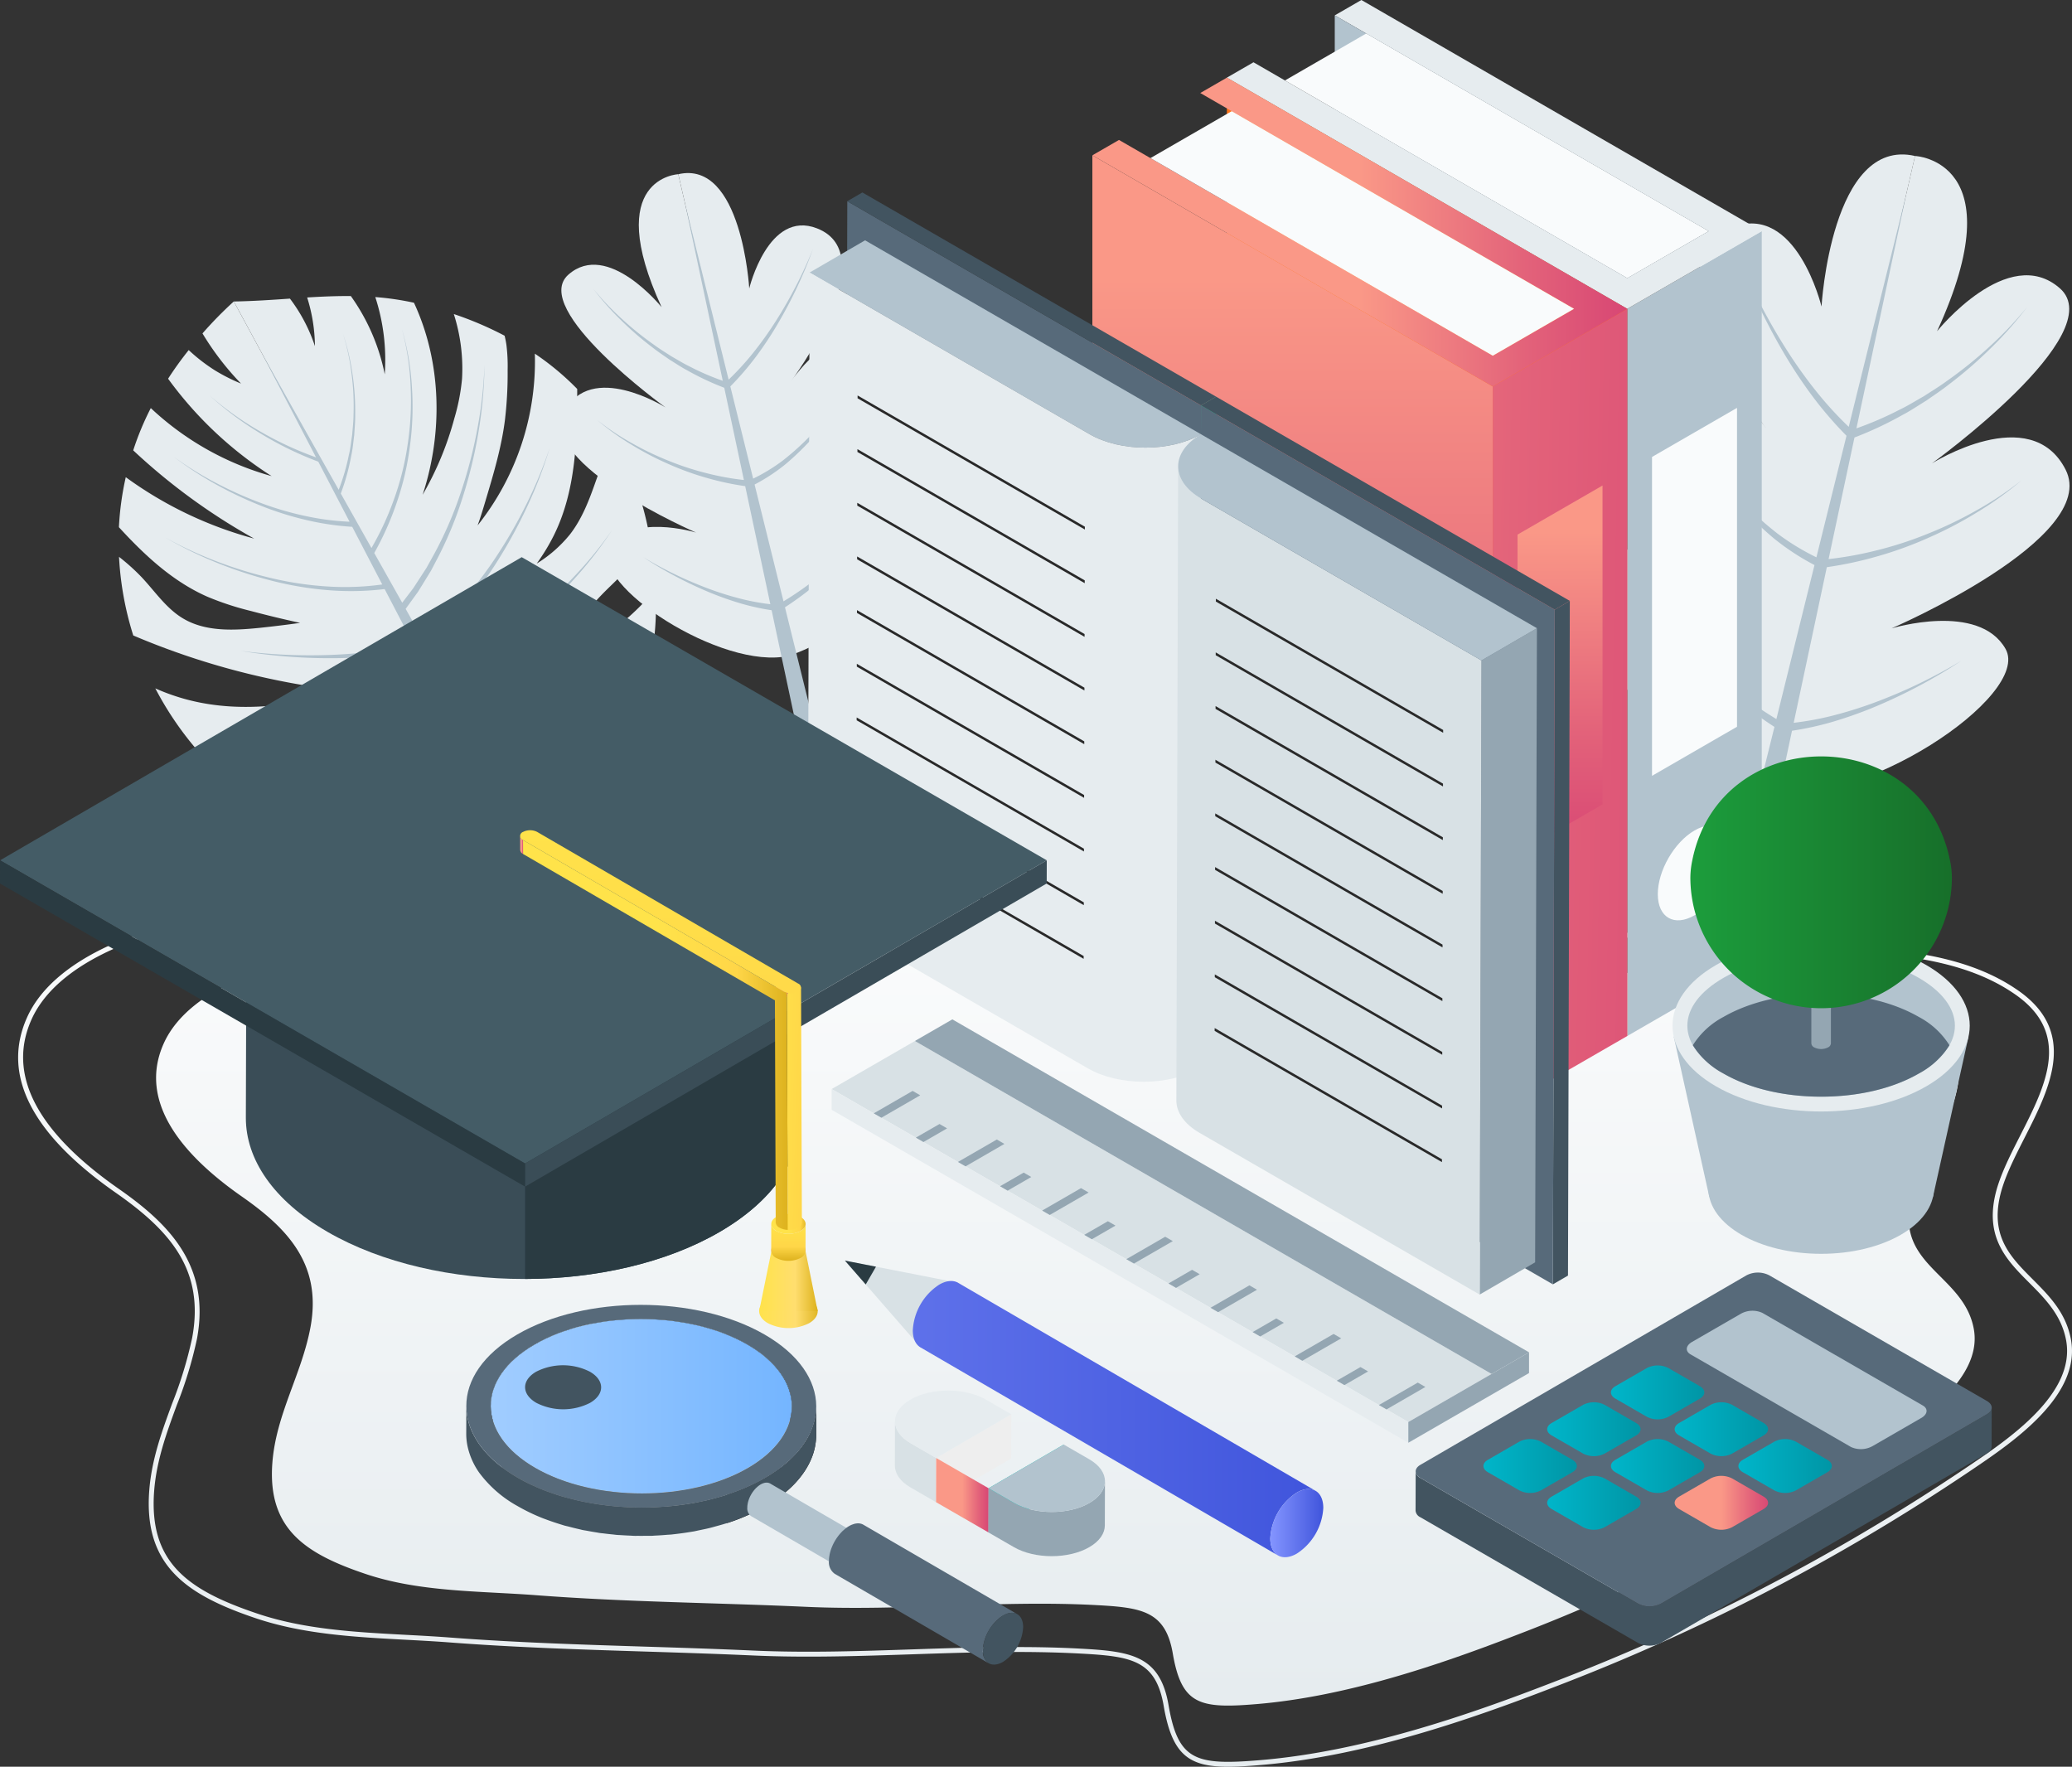 <svg xmlns="http://www.w3.org/2000/svg" xmlns:xlink="http://www.w3.org/1999/xlink" width="496.477" height="423.335" viewBox="0 0 496.477 423.335">
    <rect x="0" y="0" width="496.477" height="423.335" fill="#333333" stroke="none"/>
    <defs>
        <style>
            .cls-1{fill:none}.cls-2{fill:url(#linear-gradient)}.cls-3{fill:url(#linear-gradient-2)}.cls-4{fill:#e6ecef}.cls-5{fill:#b2c3ce}.cls-6{fill:#d8e1e5}.cls-7{fill:#2a3b42}.cls-8{fill:url(#linear-gradient-4)}.cls-9{fill:url(#linear-gradient-5)}.cls-10{fill:#ff7419}.cls-11{fill:#f9fbfc}.cls-12{fill:url(#linear-gradient-6)}.cls-13{fill:url(#linear-gradient-7)}.cls-14{fill:url(#linear-gradient-8)}.cls-15{fill:url(#linear-gradient-9)}.cls-16{fill:#3c9}.cls-17{fill:#576a7a}.cls-18{fill:#425460}.cls-19{fill:#94a6b2}.cls-20,.cls-21{fill:#292929}.cls-20{stroke:#d8e1e5}.cls-21{stroke:#e6ecef}.cls-22{fill:url(#linear-gradient-12)}.cls-23{fill:url(#linear-gradient-18)}.cls-24{fill:url(#linear-gradient-21)}.cls-25{fill:#eee}.cls-26{fill:#00c3b6}.cls-27{clip-path:url(#clip-path)}.cls-28{fill:#121011}.cls-29{clip-path:url(#clip-path-2)}.cls-30{clip-path:url(#clip-path-3)}.cls-31{clip-path:url(#clip-path-4)}.cls-32{clip-path:url(#clip-path-5)}.cls-33{fill:#141213}.cls-34{fill:url(#linear-gradient-24)}.cls-35{clip-path:url(#clip-path-6)}.cls-36{fill:#949494}.cls-37{fill:#999}.cls-38{fill:#9e9e9e}.cls-39{fill:#a3a3a3}.cls-40{fill:#a8a8a8}.cls-41{fill:#adadad}.cls-42{fill:#b3b3b3}.cls-43{fill:#b8b8b8}.cls-44{fill:#8f8f8f}.cls-45{fill:#8a8a8a}.cls-46{fill:#858585}.cls-47{fill:#151313}.cls-48{fill:#161314}.cls-49{fill:#161414}.cls-50{fill:#171415}.cls-51{fill:#181516}.cls-52{fill:#191616}.cls-53{fill:#191617}.cls-54{fill:#171516}.cls-55{fill:#3a4d57}.cls-56{fill:#445c66}.cls-57{fill:url(#linear-gradient-25)}.cls-58{fill:url(#linear-gradient-26)}.cls-59{fill:url(#linear-gradient-28)}.cls-60{fill:url(#linear-gradient-29)}.cls-61{fill:url(#linear-gradient-30)}.cls-62{fill:url(#linear-gradient-31)}.cls-63{fill:url(#linear-gradient-33)}.cls-64{fill:url(#linear-gradient-34)}.cls-65{fill:url(#linear-gradient-35)}
        </style>
        <linearGradient id="linear-gradient" x1=".5" x2=".5" y1="-.2" y2=".988" gradientUnits="objectBoundingBox">
            <stop offset="0" stop-color="#fff"/>
            <stop offset="1" stop-color="#e6ecef"/>
        </linearGradient>
        <linearGradient id="linear-gradient-2" x1=".5" x2=".5" y2="1" xlink:href="#linear-gradient"/>
        <linearGradient id="linear-gradient-4" x2="1" y1=".5" y2=".5" gradientUnits="objectBoundingBox">
            <stop offset="0" stop-color="#5e71ea"/>
            <stop offset="1" stop-color="#4055dc"/>
        </linearGradient>
        <linearGradient id="linear-gradient-5" x2="1" y1=".5" y2=".5" gradientUnits="objectBoundingBox">
            <stop offset="0" stop-color="#8495ff"/>
            <stop offset="1" stop-color="#4055dc"/>
        </linearGradient>
        <linearGradient id="linear-gradient-6" x1=".5" x2=".5" y1=".126" y2=".933" gradientUnits="objectBoundingBox">
            <stop offset="0" stop-color="#fa9887"/>
            <stop offset=".614" stop-color="#e3637a"/>
            <stop offset="1" stop-color="#d84774"/>
        </linearGradient>
        <linearGradient id="linear-gradient-7" x1="-3.062" x2="2.137" y1=".07" y2=".698" xlink:href="#linear-gradient-6"/>
        <linearGradient id="linear-gradient-8" x1=".5" x2=".5" y2="1" xlink:href="#linear-gradient-6"/>
        <linearGradient id="linear-gradient-9" x2="1" y1=".5" y2=".5" xlink:href="#linear-gradient-6"/>
        <linearGradient id="linear-gradient-12" x2="1" y1=".5" y2=".5" gradientUnits="objectBoundingBox">
            <stop offset="0" stop-color="#00b6ca"/>
            <stop offset="1" stop-color="#0095a5"/>
        </linearGradient>
        <linearGradient id="linear-gradient-18" x2="1" y1=".5" y2=".5" xlink:href="#linear-gradient-6"/>
        <linearGradient id="linear-gradient-21" x2="1" y1=".5" y2=".5" gradientUnits="objectBoundingBox">
            <stop offset="0" stop-color="#1c9d3c"/>
            <stop offset="1" stop-color="#176f2a"/>
        </linearGradient>
        <clipPath id="clip-path">
            <path id="Path_3217" d="M463.551 384.422a22.365 22.365 0 0 0-2.019-2l.019-6.812a22.36 22.36 0 0 1 2.021 2l-.021 6.812z" class="cls-1" data-name="Path 3217" transform="translate(-461.532 -375.614)"/>
        </clipPath>
        <clipPath id="clip-path-2">
            <path id="Path_3219" d="M463.248 384.121a.562.562 0 0 1 0-.172v-1.329-1.5l.012-3.809a18.9 18.9 0 0 1 1.3 1.639l-.02 6.812a18.847 18.847 0 0 0-1.292-1.641z" class="cls-1" data-name="Path 3219" transform="translate(-463.241 -377.309)"/>
        </clipPath>
        <clipPath id="clip-path-3">
            <path id="Path_3221" d="M465.454 387.3a16.3 16.3 0 0 0-1.1-1.789l.02-6.812a16.473 16.473 0 0 1 1.1 1.788q-.012 3.413-.02 6.813z" class="cls-1" data-name="Path 3221" transform="translate(-464.353 -378.701)"/>
        </clipPath>
        <clipPath id="clip-path-4">
            <path id="Path_3223" d="M465.29 387.032a1.71 1.71 0 0 1 0-.372v-1.221-1.593l.011-3.627a14.393 14.393 0 0 1 .9 2.084l-.02 6.813a14.268 14.268 0 0 0-.891-2.084z" class="cls-1" data-name="Path 3223" transform="translate(-465.278 -380.219)"/>
        </clipPath>
        <clipPath id="clip-path-5">
            <path id="Path_3225" d="M466.3 389.6q-.108-.4-.244-.795l.02-6.813q.134.4.243.8-.012 3.398-.019 6.808z" class="cls-1" data-name="Path 3225" transform="translate(-466.053 -381.989)"/>
        </clipPath>
        <linearGradient id="linear-gradient-24" x2="1" y1=".5" y2=".5" gradientUnits="objectBoundingBox">
            <stop offset="0" stop-color="#a3ceff"/>
            <stop offset="1" stop-color="#72b4ff"/>
        </linearGradient>
        <clipPath id="clip-path-6">
            <path id="Path_3246" d="M477.531 385.494l-.02 6.812c-.014 5.314-3.508 10.619-10.483 14.674-14.049 8.164-36.876 8.164-51.017 0-7.111-4.106-10.665-9.5-10.65-14.88l.019-6.812c-.015 5.383 3.539 10.774 10.65 14.878 14.14 8.164 36.968 8.164 51.017 0 6.975-4.053 10.469-9.359 10.484-14.672z" class="cls-1" data-name="Path 3246" transform="translate(-405.362 -385.288)"/>
        </clipPath>
        <linearGradient id="linear-gradient-25" x2="1" y1=".5" y2=".5" xlink:href="#linear-gradient-6"/>
        <linearGradient id="linear-gradient-26" x2="1" y1=".5" y2=".5" gradientUnits="objectBoundingBox">
            <stop offset="0" stop-color="#ffe34a"/>
            <stop offset=".614" stop-color="#ffde6f"/>
            <stop offset="1" stop-color="#ddb21e"/>
        </linearGradient>
        <linearGradient id="linear-gradient-28" x1=".5" x2=".5" y2="1" gradientUnits="objectBoundingBox">
            <stop offset="0" stop-color="#ffe34a"/>
            <stop offset=".614" stop-color="#ffd648"/>
            <stop offset="1" stop-color="#ddb21e"/>
        </linearGradient>
        <linearGradient id="linear-gradient-29" x2="1" y1=".5" y2=".5" xlink:href="#linear-gradient-28"/>
        <linearGradient id="linear-gradient-30" x2="1" y1=".5" y2=".5" xlink:href="#linear-gradient-6"/>
        <linearGradient id="linear-gradient-31" x1="-.909" x2="2.388" y1="-.12" y2="1.351" xlink:href="#linear-gradient-28"/>
        <linearGradient id="linear-gradient-33" x2="1" y1=".5" y2=".5" xlink:href="#linear-gradient-6"/>
        <linearGradient id="linear-gradient-34" x1=".483" x2=".553" y1="-.126" y2="2.434" xlink:href="#linear-gradient-28"/>
        <linearGradient id="linear-gradient-35" x2="1" y1=".5" y2=".5" xlink:href="#linear-gradient-28"/>
    </defs>
    <g id="Group_15777" data-name="Group 15777" transform="translate(-305.523 -99.237)">
        <path id="Path_3130" d="M625.365 293.885c31.183 2.842 62.36 5.585 93.608 7.176 13.972.711 30.309 1.139 42.326 9.25 18.547 12.317-.888 30.118-3.687 44.173-3.011 15.123 12.855 17.249 15.219 30.085 2.2 11.969-13.3 22.09-21.579 27.687a436.828 436.828 0 0 1-88.35 45.8c-19.279 7.459-40.968 14.628-61.711 16.394-13.856 1.181-18.178.221-20.293-12.114-1.746-10.182-7.449-11-18.364-11.586-23.158-1.242-46.358 1.464-69.5.412-21.615-.981-42.971-1.125-64.57-2.775-13.513-1.034-27.979-.723-41-5.108-14.374-4.839-23.492-10.756-22.324-26.536.867-11.706 7.031-21.3 9.125-32.51 2.8-14.968-5.281-23.6-16.434-31.387-11.621-8.117-25.589-21.29-18.729-36.643 6.194-13.86 28.047-20.044 41.537-21.652 54.951-6.547 108.941-11.494 164.3-7.54 26.838 1.918 53.635 4.432 80.426 6.874z" class="cls-2" data-name="Path 3130" transform="translate(5.638 33.091)"/>
        <g id="Group_15691" data-name="Group 15691" transform="translate(309.87 308.223)">
            <path id="Path_3131" d="M599.149 491.06c-9.436 0-13.436-2.861-15.445-14.566-1.9-11.1-7.879-11.905-20.138-12.563-13.346-.714-26.937-.259-40.078.185-12.528.423-25.486.86-38.219.28-8.663-.392-17.429-.671-25.906-.94-15.325-.486-31.17-.989-46.855-2.189-3.435-.263-7-.452-10.447-.636-12.024-.638-24.458-1.3-35.891-5.147-16.751-5.636-26.867-12.7-25.549-30.492.558-7.542 3.076-14.391 5.511-21.013a97.935 97.935 0 0 0 4.777-15.672c3.018-16.154-5.122-25.58-18.273-34.764-20.265-14.152-27.43-28.283-21.3-42 6.654-14.894 29.619-22.633 47.26-24.733 68.429-8.153 126.114-12.715 185.211-8.5 27.045 1.934 54.489 4.442 81.03 6.868l9.6.877c35.575 3.242 70.41 6.3 105.433 8.083l2.3.114c15.309.758 32.661 1.617 45.68 10.4 15.162 10.068 8.248 23.667 2.148 35.662-2.642 5.2-5.139 10.1-6.054 14.7-1.868 9.373 2.91 14.16 7.966 19.23 3.933 3.941 8 8.017 9.181 14.438 2.488 13.521-13.991 24.646-23.836 31.294l-.724.489a493.165 493.165 0 0 1-99.651 51.652c-19.4 7.5-44.85 16.39-69.684 18.505-3.048.263-5.714.438-8.047.438zm-50.736-28.68c5.08 0 10.164.1 15.216.374 12.191.655 19.189 1.605 21.237 13.538 2.293 13.378 6.526 14.5 22.231 13.159 24.685-2.1 50.033-10.954 69.358-18.43a492.116 492.116 0 0 0 99.417-51.53l.728-.491c9.607-6.487 25.686-17.343 23.337-30.105-1.116-6.062-5.052-10.006-8.856-13.82-5.052-5.065-10.278-10.3-8.286-20.29.946-4.751 3.477-9.729 6.157-15 6.166-12.124 12.54-24.66-1.752-34.15-12.751-8.606-29.928-9.457-45.083-10.207l-2.306-.115c-35.045-1.784-69.892-4.842-105.479-8.085l-9.6-.877c-26.535-2.426-53.975-4.934-81.007-6.865-59.007-4.213-116.624.347-184.986 8.491-17.337 2.065-39.873 9.6-46.328 24.046-5.868 13.126 1.165 26.771 20.9 40.553 11.7 8.172 22.075 18.183 18.755 35.946a98.623 98.623 0 0 1-4.829 15.862c-2.407 6.547-4.894 13.317-5.44 20.694-1.267 17.1 8.115 23.691 24.749 29.289 11.281 3.8 23.634 4.452 35.579 5.087 3.454.184 7.025.373 10.474.637 15.659 1.2 31.491 1.7 46.8 2.186 8.482.268 17.251.548 25.923.942 12.694.576 25.621.14 38.126-.281 8.201-.277 16.578-.558 24.965-.558z" class="cls-3" data-name="Path 3131" transform="translate(-309.214 -276.711)"/>
        </g>
        <g id="Group_15692" data-name="Group 15692" transform="translate(330.345 312.901)">
            <path id="Path_3132" d="M598.114 481.491c-8.852 0-12.6-2.686-14.489-13.674-1.777-10.363-7.363-11.119-18.821-11.733-12.5-.67-25.222-.241-37.53.173-11.73.395-23.859.8-35.785.261-8.113-.369-16.321-.628-24.261-.88-14.347-.456-29.185-.927-43.87-2.049-3.218-.246-6.557-.425-9.784-.6-11.261-.6-22.906-1.218-33.615-4.822-15.7-5.285-25.184-11.912-23.949-28.593.524-7.069 2.882-13.485 5.162-19.691a91.714 91.714 0 0 0 4.472-14.668c2.821-15.109-4.793-23.927-17.095-32.518-18.992-13.266-25.706-26.514-19.957-39.378 6.24-13.962 27.755-21.215 44.283-23.184 64.078-7.636 118.091-11.907 173.431-7.958 25.279 1.8 50.929 4.15 75.736 6.418l9.124.834c33.311 3.036 65.927 5.9 98.722 7.569l2.149.107c14.343.709 30.6 1.514 42.8 9.75 14.225 9.446 7.742 22.2 2.024 33.445-2.474 4.865-4.809 9.461-5.665 13.754-1.744 8.759 2.721 13.235 7.449 17.975 3.686 3.694 7.5 7.515 8.607 13.54 2.333 12.687-13.111 23.115-22.338 29.346l-.675.455a461.807 461.807 0 0 1-93.316 48.376c-18.165 7.028-42 15.351-65.261 17.331-2.862.249-5.362.414-7.548.414zm-47.505-26.934c4.76 0 9.523.1 14.258.352 11.434.612 18 1.5 19.92 12.709 2.143 12.5 6.1 13.54 20.777 12.291 23.114-1.97 46.844-10.257 64.935-17.257A460.7 460.7 0 0 0 763.58 414.4l.676-.456c8.988-6.07 24.033-16.228 21.838-28.155-1.043-5.666-4.723-9.356-8.282-12.923-4.737-4.75-9.637-9.662-7.77-19.036.887-4.454 3.257-9.118 5.769-14.058 5.765-11.339 11.726-23.065-1.629-31.934-11.933-8.055-28.014-8.849-42.2-9.551l-2.151-.108c-32.817-1.67-65.446-4.534-98.768-7.572l-9.126-.834c-24.8-2.267-50.444-4.613-75.711-6.415-55.249-3.948-109.2.324-173.206 7.951-16.224 1.934-37.311 8.984-43.351 22.5-5.484 12.274 1.1 25.035 19.558 37.931 10.968 7.66 20.689 17.045 17.576 33.7a92.454 92.454 0 0 1-4.524 14.857c-2.252 6.129-4.581 12.468-5.092 19.372-1.185 15.992 7.592 22.153 23.148 27.391 10.557 3.553 22.12 4.167 33.3 4.762 3.235.171 6.58.349 9.811.6 14.661 1.121 29.484 1.591 43.818 2.047 7.943.252 16.156.512 24.277.882 11.88.537 23.984.132 35.692-.264 7.681-.266 15.523-.53 23.376-.53z" class="cls-3" data-name="Path 3132" transform="translate(-326.602 -280.683)"/>
        </g>
        <g id="Group_15693" data-name="Group 15693" transform="translate(686.826 136.244)">
            <path id="Path_3133" d="M671.891 283.131s-29.484-9.38-40.229-35.222c-8.083-19.439 5.685-32.335 28.426-13.889 0 0-33.765-28.364-17.478-47.709 11.979-14.227 28.667 10.086 28.667 10.086s-29.876-39.8-8.2-48.261c15.4-6.011 21.41 18.973 21.41 18.973s2.339-40.7 22.412-36.079z" class="cls-4" data-name="Path 3133" transform="translate(-629.331 -130.664)"/>
            <path id="Path_3134" d="M700.478 130.974s24.113 1.04 5.28 41.989c0 0 17.026-21.174 29.419-10.285s-30.653 41.954-30.653 41.954 23.652-14.944 32.025 1.488-41.688 38.042-41.688 38.042 20.873-6.371 27.295 4.909-35.5 38.877-56.682 34z" class="cls-4" data-name="Path 3134" transform="translate(-622.914 -130.608)"/>
            <path id="Path_3135" d="M696.029 260.5a98.4 98.4 0 0 1-10.909 3.375 71.869 71.869 0 0 1-8.643 1.547l7.939-37.293a88.137 88.137 0 0 0 11.787-2.507 90.4 90.4 0 0 0 12.5-4.507 94.633 94.633 0 0 0 11.739-6.143 80.142 80.142 0 0 0 10.718-7.73 79.9 79.9 0 0 1-10.962 7.315 93.9 93.9 0 0 1-11.868 5.67 89.034 89.034 0 0 1-12.49 4 84.038 84.038 0 0 1-11 1.962l6.2-29.133a86.266 86.266 0 0 0 11.552-5.423c1.969-1.027 3.8-2.286 5.691-3.437 1.812-1.275 3.667-2.483 5.4-3.862a100.112 100.112 0 0 0 10.009-8.67 88.159 88.159 0 0 0 8.742-9.9 87.978 87.978 0 0 1-9.074 9.554 99.493 99.493 0 0 1-10.246 8.243c-1.763 1.3-3.643 2.429-5.475 3.623-1.91 1.067-3.756 2.242-5.73 3.181a79.862 79.862 0 0 1-10.4 4.5l11.952-56.144-13.8 55.78a86.411 86.411 0 0 1-7.476-8.129 112.52 112.52 0 0 1-7.442-10.394q-3.432-5.409-6.381-11.121c-1.952-3.807-3.769-7.692-5.337-11.681 1.418 4.046 3.091 8 4.9 11.893s3.825 7.694 5.992 11.411a113.509 113.509 0 0 0 7.125 10.779 90.356 90.356 0 0 0 8.086 9.379l-7.208 29.126a56.789 56.789 0 0 1-9.353-5.709 84.072 84.072 0 0 1-9.437-8.613 111.48 111.48 0 0 1-8.156-9.915 106.815 106.815 0 0 1-6.977-10.815 106.623 106.623 0 0 0 6.584 11.09 112.011 112.011 0 0 0 7.834 10.285 85.416 85.416 0 0 0 9.256 9.1 58.3 58.3 0 0 0 9.789 6.434l-9.132 36.9a98.158 98.158 0 0 1-8.35-5.645c-3.361-2.549-6.64-5.228-9.747-8.1q-4.683-4.287-9.034-8.937c-2.889-3.1-5.682-6.3-8.291-9.655 2.481 3.448 5.156 6.757 7.933 9.976s5.7 6.32 8.73 9.313c3.016 3.01 6.217 5.836 9.521 8.544a101.318 101.318 0 0 0 8.774 6.386L661.2 309.44l5.629 1.3 9.243-43.417a73.774 73.774 0 0 0 9.417-2.047 99.543 99.543 0 0 0 10.894-3.875q5.315-2.252 10.4-4.97c3.381-1.818 6.7-3.759 9.876-5.9-3.265 2-6.653 3.8-10.094 5.47s-6.965 3.161-10.536 4.499z" class="cls-5" data-name="Path 3135" transform="translate(-627.988 -129.234)"/>
        </g>
        <g id="Group_15694" data-name="Group 15694" transform="translate(439.968 140.703)">
            <path id="Path_3136" d="M470.095 250.109s22.365-7.116 30.516-26.719c6.132-14.745-4.312-24.529-21.563-10.536 0 0 25.613-21.516 13.258-36.191-9.086-10.792-21.746 7.651-21.746 7.651s22.664-30.191 6.225-36.61c-11.679-4.559-16.242 14.393-16.242 14.393s-1.773-30.873-17-27.369z" class="cls-4" data-name="Path 3136" transform="translate(-415.462 -134.451)"/>
            <path id="Path_3137" d="M447.775 134.686s-18.291.789-4 31.852c0 0-12.917-16.062-22.317-7.8s23.253 31.825 23.253 31.825-17.942-11.335-24.294 1.13 31.623 28.857 31.623 28.857-15.833-4.833-20.705 3.725 26.931 29.491 43 25.793z" class="cls-4" data-name="Path 3137" transform="translate(-419.696 -134.409)"/>
            <path id="Path_3138" d="M453.839 232.944a74.512 74.512 0 0 0 8.275 2.559 54.106 54.106 0 0 0 6.557 1.174l-6.022-28.29a66.723 66.723 0 0 1-8.941-1.9 68.444 68.444 0 0 1-9.479-3.418 71.9 71.9 0 0 1-8.9-4.66 60.723 60.723 0 0 1-8.131-5.864 60.6 60.6 0 0 0 8.316 5.549 71.328 71.328 0 0 0 9 4.3 67.658 67.658 0 0 0 9.476 3.033 63.659 63.659 0 0 0 8.348 1.487l-4.706-22.1a65.435 65.435 0 0 1-8.762-4.113c-1.493-.78-2.884-1.735-4.318-2.607-1.374-.968-2.781-1.884-4.1-2.93a76.051 76.051 0 0 1-7.592-6.578 66.879 66.879 0 0 1-6.632-7.512 66.745 66.745 0 0 0 6.883 7.248 75.937 75.937 0 0 0 7.773 6.253c1.338.987 2.764 1.843 4.152 2.747 1.45.81 2.85 1.7 4.348 2.414a60.567 60.567 0 0 0 7.89 3.41l-9.067-42.59 10.472 42.314a65.762 65.762 0 0 0 5.671-6.167 85.465 85.465 0 0 0 5.65-7.883q2.6-4.1 4.841-8.436c1.48-2.889 2.859-5.835 4.048-8.861-1.075 3.069-2.344 6.07-3.721 9.022s-2.9 5.836-4.545 8.655a86.218 86.218 0 0 1-5.4 8.177 68.686 68.686 0 0 1-6.135 7.115l5.469 22.095a43.18 43.18 0 0 0 7.095-4.33 63.852 63.852 0 0 0 7.158-6.534 84.486 84.486 0 0 0 6.187-7.522 80.726 80.726 0 0 0 5.293-8.2 80.949 80.949 0 0 1-4.994 8.412 84.973 84.973 0 0 1-5.943 7.8 64.8 64.8 0 0 1-7.022 6.9A44.215 44.215 0 0 1 464.9 208l6.928 27.989a74.827 74.827 0 0 0 6.334-4.283c2.549-1.935 5.036-3.966 7.394-6.148s4.657-4.428 6.853-6.779 4.31-4.781 6.289-7.323c-1.883 2.615-3.912 5.125-6.018 7.568s-4.323 4.794-6.623 7.064-4.716 4.428-7.222 6.481a76.455 76.455 0 0 1-6.656 4.844l8.083 32.656-4.27.983-7.012-32.935a56.345 56.345 0 0 1-7.143-1.552 75.58 75.58 0 0 1-8.263-2.94q-4.033-1.708-7.89-3.771c-2.565-1.379-5.08-2.851-7.493-4.475 2.478 1.521 5.047 2.883 7.658 4.15s5.281 2.397 7.99 3.415z" class="cls-5" data-name="Path 3138" transform="translate(-418.536 -133.366)"/>
        </g>
        <g id="Group_15695" data-name="Group 15695" transform="translate(334.024 170.176)">
            <path id="Path_3139" d="M420.61 277.579c-5.856 7.427-15.1 12.075-24.574 13.02-11 1.108-22.173-2.378-31.45-8.4-.274-.174-.549-.35-.816-.545 2.009-.37 4.008-.789 6.009-1.207 9.107-1.951 18.711-4.315 26.162-9.624a89.793 89.793 0 0 1-43.06 1.965 77.531 77.531 0 0 1-14.438-19.5 49.875 49.875 0 0 0 5.7 2.138c12.941 4 26.828 2.317 39.973-1.5a180.08 180.08 0 0 1-50.958-13.315 75.306 75.306 0 0 1-3.414-18.84 50.166 50.166 0 0 1 5.386 4.841c3.207 3.4 5.869 7.454 9.869 9.867 5.407 3.287 12.208 2.944 18.5 2.3q4.817-.507 9.649-1.185a260.927 260.927 0 0 1-11.859-2.863 69.227 69.227 0 0 1-10.328-3.387c-8.316-3.649-15.049-9.916-21.241-16.674a69.85 69.85 0 0 1 1.643-11.988 93.193 93.193 0 0 0 30.759 14.716 146.84 146.84 0 0 1-28.976-21.141 67.431 67.431 0 0 1 4.212-10.129 69.367 69.367 0 0 0 28.96 16.3 91.293 91.293 0 0 1-24.816-23.34 82.253 82.253 0 0 1 4.941-6.86 41.7 41.7 0 0 0 6.358 4.908 43.953 43.953 0 0 0 6.179 3.119 66.811 66.811 0 0 1-9.239-12.022 93.678 93.678 0 0 1 7.508-7.658z" class="cls-4" data-name="Path 3139" transform="translate(-329.726 -159.283)"/>
            <path id="Path_3140" d="M416.459 277.775c5.033.7 13.688-1.684 18-4.376a41.115 41.115 0 0 0 12.36-11.632c6.271-9.214 7.867-20.89 7.347-32.066a57.681 57.681 0 0 1-11.882 10.924 111.84 111.84 0 0 1-14.667 8.069c4.534-5.922 8.533-12.4 13.735-17.747 1.832-1.89 3.811-3.643 5.562-5.616a32.45 32.45 0 0 0 5.655-9.025 73.2 73.2 0 0 0-9.343-24.483 83.335 83.335 0 0 1-3.434 12.131c-1.551 4.432-3.256 8.912-6.144 12.63a31.345 31.345 0 0 1-7.974 6.995 47.725 47.725 0 0 0 4.163-6.87c5.261-10.679 5.551-23.012 5.542-34.968a64.783 64.783 0 0 0-10.147-8.458 63.149 63.149 0 0 1-13.72 41.156c.719-1.952 1.319-3.965 1.91-5.955 1.892-6.322 3.791-12.667 4.63-19.209a94.394 94.394 0 0 0 .657-12.083 41 41 0 0 0-.286-5.969 20.724 20.724 0 0 0-.44-2.24 82.093 82.093 0 0 0-12.169-5.191 42.85 42.85 0 0 1 1.97 15.51 48.985 48.985 0 0 1-1.851 9.515 75.654 75.654 0 0 1-7.593 18.28c4.923-14.986 4.536-31.819-2.076-46.017a67.315 67.315 0 0 0-9.265-1.358 48.664 48.664 0 0 1 2.266 18.509 48.629 48.629 0 0 0-8.123-18.749c-3.486-.034-6.957.121-10.47.336a39.919 39.919 0 0 1 1.865 11.668 39.132 39.132 0 0 0-5.99-11.393c-4.329.3-8.778.605-13.438.687z" class="cls-4" data-name="Path 3140" transform="translate(-325.575 -159.479)"/>
            <path id="Path_3141" d="M401.335 259.514c-2.429.479-4.839 1.047-7.281 1.453-4.866.91-9.767 1.606-14.679 2.174-4.919.522-9.853.89-14.794 1.015a110.45 110.45 0 0 1-14.8-.5 110.224 110.224 0 0 0 14.784.1c4.923-.256 9.829-.755 14.711-1.4 4.876-.7 9.734-1.518 14.546-2.552 2.416-.47 4.8-1.1 7.2-1.638l5.411-1.419L399.276 243a84.332 84.332 0 0 1-9.636 1.536 108.346 108.346 0 0 1-10.858.531 130.7 130.7 0 0 1-21.589-1.76 130.385 130.385 0 0 0 21.574.97 107.093 107.093 0 0 0 10.733-.917 81.982 81.982 0 0 0 9.046-1.762l-6.827-13.098a67.048 67.048 0 0 1-13.084.3 80.155 80.155 0 0 1-13.767-2.249 101.3 101.3 0 0 1-13.238-4.313 94.465 94.465 0 0 1-12.492-6.1 94.171 94.171 0 0 0 12.6 5.828 100.924 100.924 0 0 0 13.269 4.013 79.437 79.437 0 0 0 13.686 1.938 65.1 65.1 0 0 0 12.453-.517l-7.195-13.815a65.217 65.217 0 0 1-11.124-1.657 74.748 74.748 0 0 1-11.206-3.58 91.089 91.089 0 0 1-10.585-5.08 82.692 82.692 0 0 1-9.8-6.428 82.415 82.415 0 0 0 9.94 6.16 90.529 90.529 0 0 0 10.658 4.788 74 74 0 0 0 11.183 3.265 62.042 62.042 0 0 0 10.3 1.313l-7.5-14.393a80.9 80.9 0 0 1-13.647-6.638 77.524 77.524 0 0 1-12.374-9.2 77.3 77.3 0 0 0 12.574 8.862 80.325 80.325 0 0 0 12.908 5.944l-13.1-25.161 18.529 32.933a50.448 50.448 0 0 0 2.432-8.3c.387-1.594.543-3.229.8-4.849.127-1.633.325-3.267.33-4.909a60.106 60.106 0 0 0-.482-9.834 54.486 54.486 0 0 0-2.091-9.635 54.426 54.426 0 0 1 2.286 9.608 60.271 60.271 0 0 1 .682 9.869c.028 1.653-.138 3.3-.233 4.952-.224 1.638-.35 3.294-.709 4.912a53.249 53.249 0 0 1-2.509 9.082l7.346 13.056a68.862 68.862 0 0 0 5.268-11.313 66.5 66.5 0 0 0 3.4-13.474 69.161 69.161 0 0 0 .716-13.914 61.663 61.663 0 0 0-2.092-13.794 61.765 61.765 0 0 1 2.388 13.777 69.614 69.614 0 0 1-.424 14.012 67.354 67.354 0 0 1-3.151 13.686 72.333 72.333 0 0 1-5.434 12.217l6.7 11.911 1.426-1.871 1.186-1.556 1.07-1.638 2.134-3.287 1.9-3.429a90.841 90.841 0 0 0 6.241-14.4 111.236 111.236 0 0 0 4-15.225 102.024 102.024 0 0 0 1.759-15.67 102.285 102.285 0 0 1-1.371 15.738 111.739 111.739 0 0 1-3.643 15.4 91.86 91.86 0 0 1-5.941 14.705l-1.844 3.526-2.082 3.394-1.049 1.695-1.168 1.614-1.795 2.479 4.06 7.217a76.717 76.717 0 0 0 9.26-8.818 93.025 93.025 0 0 0 8.675-11.345 115.48 115.48 0 0 0 7.092-12.444 105.669 105.669 0 0 0 5.461-13.268 105.817 105.817 0 0 1-5.1 13.436 116.341 116.341 0 0 1-6.784 12.7 94.134 94.134 0 0 1-8.448 11.7 79.113 79.113 0 0 1-9.383 9.41l4.655 8.271c1.547-.937 3.1-1.865 4.62-2.852 1.911-1.292 3.875-2.512 5.725-3.9 3.794-2.638 7.372-5.571 10.894-8.566a135 135 0 0 0 9.975-9.642 91.466 91.466 0 0 0 8.749-10.782 91.624 91.624 0 0 1-8.456 11.045 135.257 135.257 0 0 1-9.741 9.966c-3.454 3.11-6.974 6.166-10.72 8.932-1.825 1.447-3.768 2.733-5.661 4.092-1.519 1.05-3.078 2.041-4.63 3.044l9.523 16.926a42.386 42.386 0 0 0 9.849-3.733 61.634 61.634 0 0 0 10.04-7.05 85.559 85.559 0 0 0 15.864-18.868 85.962 85.962 0 0 1-15.336 19.454 62.535 62.535 0 0 1-9.987 7.5 43.75 43.75 0 0 1-9.66 4.068l16.666 29.619-4.166 2.256-15.817-30.372a59.506 59.506 0 0 1-7.14 4.194 64.405 64.405 0 0 1-9.411 3.881 68.4 68.4 0 0 1-9.844 2.478 59.108 59.108 0 0 1-10.074.974 59.038 59.038 0 0 0 10-1.361 67.749 67.749 0 0 0 9.66-2.836 63.39 63.39 0 0 0 9.119-4.184 58.77 58.77 0 0 0 6.989-4.5l-6.116-11.744z" class="cls-5" data-name="Path 3141" transform="translate(-328.055 -158.292)"/>
        </g>
        <g id="Group_15698" data-name="Group 15698" transform="translate(507.975 401.293)">
            <g id="Group_15696" data-name="Group 15696">
                <path id="Path_3142" d="M477.448 355.747l18.163 20.828 8.956-15.512z" class="cls-6" data-name="Path 3142" transform="translate(-477.448 -355.747)"/>
                <path id="Path_3143" d="M477.448 355.747l4.987 5.718 2.459-4.259z" class="cls-7" data-name="Path 3143" transform="translate(-477.448 -355.747)"/>
            </g>
            <path id="Path_3144" d="M502.114 360.327c-1.157-.672-2.76-.577-4.526.443a13.939 13.939 0 0 0-6.325 10.971c0 2 .711 3.409 1.85 4.072l85.653 49.843c-1.14-.662-1.845-2.069-1.851-4.071a13.939 13.939 0 0 1 6.325-10.971c1.766-1.02 3.369-1.116 4.527-.443z" class="cls-8" data-name="Path 3144" transform="translate(-474.995 -355.01)"/>
            <g id="Group_15697" data-name="Group 15697" transform="translate(101.92 54.73)">
                <path id="Path_3145" d="M570.325 403.1c3.507-2.024 6.37-.409 6.381 3.636a13.965 13.965 0 0 1-6.34 10.963c-3.506 2.024-6.354.4-6.366-3.628a13.939 13.939 0 0 1 6.325-10.971z" class="cls-9" data-name="Path 3145" transform="translate(-564 -402.225)"/>
            </g>
        </g>
        <g id="Group_15701" data-name="Group 15701" transform="translate(567.272 99.237)">
            <g id="Group_15699" data-name="Group 15699" transform="translate(32.226)">
                <path id="Path_3146" d="M651.11 344.674l-95.94-55.391V115.037l95.94 55.391z" class="cls-10" data-name="Path 3146" transform="translate(-555.17 -96.431)"/>
                <path id="Path_3147" d="M668.869 320.522l-32.225 18.605V164.881l32.225-18.606z" class="cls-5" data-name="Path 3147" transform="translate(-540.704 -90.885)"/>
                <path id="Path_3148" d="M662.044 258.638L641.681 270.4v-76.411l20.363-11.757z" class="cls-11" data-name="Path 3148" transform="translate(-539.81 -84.5)"/>
                <path id="Path_3149" d="M676.96 158.309l6.375-3.681L587.4 99.237l-6.376 3.681 89.565 51.71-19.479 11.243-89.565-51.71-6.375 3.681 95.94 55.391 6.375-3.681 19.475-11.244z" class="cls-4" data-name="Path 3149" transform="translate(-555.17 -99.237)"/>
                <path id="Path_3150" d="M660.456 273.489c0 5.613-3.941 12.439-8.8 15.245s-8.8.532-8.8-5.081 3.941-12.439 8.8-15.246 8.8-.532 8.8 5.082z" class="cls-11" data-name="Path 3150" transform="translate(-539.601 -69.413)"/>
                <path id="Path_3151" d="M577.122 102.363v22.487l70.09 40.467 19.475-11.244z" class="cls-5" data-name="Path 3151" transform="translate(-551.272 -98.682)"/>
                <path id="Path_3152" d="M566.985 117.3l19.475-11.244 82.027 47.357-19.475 11.247z" class="cls-11" data-name="Path 3152" transform="translate(-553.072 -98.025)"/>
            </g>
            <g id="Group_15700" data-name="Group 15700" transform="translate(0 18.606)">
                <path id="Path_3153" d="M623.744 360.474L527.8 305.083V130.837l95.94 55.391z" class="cls-12" data-name="Path 3153" transform="translate(-527.804 -112.231)"/>
                <path id="Path_3154" d="M641.5 336.322l-32.225 18.605V180.681l32.225-18.605z" class="cls-13" data-name="Path 3154" transform="translate(-513.337 -106.685)"/>
                <path id="Path_3155" d="M634.678 274.439L614.314 286.2v-76.411l20.363-11.757z" class="cls-14" data-name="Path 3155" transform="translate(-512.443 -100.3)"/>
                <path id="Path_3156" d="M649.594 166.747l-89.564-51.71-6.376 3.681 89.565 51.71-19.475 11.244-89.565-51.71-6.376 3.681 89.565 51.71 6.376 3.681 32.225-18.605z" class="cls-15" data-name="Path 3156" transform="translate(-527.804 -115.037)"/>
                <path id="Path_3157" d="M633.09 289.289c0 5.613-3.941 12.439-8.8 15.245s-8.8.532-8.8-5.081 3.941-12.439 8.8-15.246 8.8-.532 8.8 5.082z" class="cls-14" data-name="Path 3157" transform="translate(-512.235 -85.213)"/>
                <path id="Path_3158" d="M549.756 118.163v22.487l70.09 40.467 19.474-11.244z" class="cls-15" data-name="Path 3158" transform="translate(-523.906 -114.482)"/>
                <path id="Path_3159" d="M539.619 133.1l19.474-11.244 82.027 47.357-19.474 11.247z" class="cls-11" data-name="Path 3159" transform="translate(-525.706 -113.825)"/>
            </g>
        </g>
        <g id="Group_15716" data-name="Group 15716" transform="translate(499.085 145.353)">
            <g id="Group_15710" data-name="Group 15710" transform="translate(9.018)">
                <g id="Group_15705" data-name="Group 15705">
                    <g id="Group_15702" data-name="Group 15702" transform="translate(84.759 48.936)">
                        <path id="Path_3160" d="M553.593 179.957l-.439 161.659-3.618 2.1.439-161.659z" class="cls-16" data-name="Path 3160" transform="translate(-549.536 -179.957)"/>
                    </g>
                    <g id="Group_15703" data-name="Group 15703" transform="translate(0 2.103)">
                        <path id="Path_3161" d="M562.755 189.121l-.439 161.659-84.759-48.936.443-161.659z" class="cls-17" data-name="Path 3161" transform="translate(-477.557 -140.185)"/>
                    </g>
                    <g id="Group_15704" data-name="Group 15704" transform="translate(.439)">
                        <path id="Path_3162" d="M566.307 187.335l-3.618 2.1-84.76-48.935 3.618-2.1z" class="cls-18" data-name="Path 3162" transform="translate(-477.929 -138.4)"/>
                    </g>
                </g>
                <g id="Group_15709" data-name="Group 15709" transform="translate(84.759 48.936)">
                    <g id="Group_15706" data-name="Group 15706" transform="translate(84.754 48.933)">
                        <path id="Path_3163" d="M625.567 221.511l-.439 161.659-3.618 2.1.439-161.659z" class="cls-18" data-name="Path 3163" transform="translate(-621.51 -221.511)"/>
                    </g>
                    <g id="Group_15707" data-name="Group 15707" transform="translate(0 2.103)">
                        <path id="Path_3164" d="M634.728 230.675l-.439 161.659-84.753-48.934.439-161.659z" class="cls-17" data-name="Path 3164" transform="translate(-549.536 -181.742)"/>
                    </g>
                    <g id="Group_15708" data-name="Group 15708" transform="translate(.439)">
                        <path id="Path_3165" d="M638.28 228.889l-3.618 2.1-84.754-48.933 3.618-2.1z" class="cls-18" data-name="Path 3165" transform="translate(-549.908 -179.957)"/>
                    </g>
                </g>
            </g>
            <g id="Group_15713" data-name="Group 15713" transform="translate(160.984 104.412)">
                <g id="Group_15712" data-name="Group 15712">
                    <g id="Group_15711" data-name="Group 15711">
                        <path id="Path_3166" d="M620.33 227.068l-.43 151.942-13.29 7.724.431-151.942z" class="cls-19" data-name="Path 3166" transform="translate(-606.609 -227.068)"/>
                    </g>
                </g>
            </g>
            <g id="Group_15714" data-name="Group 15714" transform="translate(.431 11.469)">
                <path id="Path_3167" d="M564.049 194.612c-7.34 4.265-19.279 4.265-26.667 0l-67.117-38.751 13.29-7.722z" class="cls-5" data-name="Path 3167" transform="translate(-470.265 -148.139)"/>
            </g>
            <path id="Path_3168" d="M537.447 193.448L470.33 154.7l-.43 151.94 67.117 38.75c7.388 4.266 19.327 4.266 26.667 0l.431-151.942c-7.34 4.265-19.28 4.265-26.668 0z" class="cls-4" data-name="Path 3168" transform="translate(-469.899 -135.506)"/>
            <path id="Path_3169" d="M550.886 201.895c-3.717-2.147-5.574-4.963-5.566-7.777l-.431 151.942c-.008 2.813 1.849 5.631 5.566 7.778l67.113 38.746.432-151.942z" class="cls-6" data-name="Path 3169" transform="translate(-456.584 -128.506)"/>
            <g id="Group_15715" data-name="Group 15715" transform="translate(88.736 57.942)">
                <path id="Path_3170" d="M631.224 234.075l-13.29 7.724-67.113-38.748c-7.388-4.265-7.427-11.181-.087-15.446z" class="cls-5" data-name="Path 3170" transform="translate(-545.255 -187.605)"/>
            </g>
            <path id="Path_3171" d="M552.366 286.46l55.461 32.02v-1.83l-55.461-32.02zm-.036 12.859l55.461 32.02v-1.83l-55.461-32.02zm-.036 12.859l55.461 32.02v-1.83l-55.455-32.02zm-.036 12.859l55.461 32.02.006-1.83-55.462-32.02zm.255-90.013l55.461 32.021v-1.831l-55.461-32.02zm-.037 12.859l55.461 32.017v-1.831l-55.461-32.02zm.078-27.548l-.006 1.83 55.462 32.021v-1.831zm-.114 40.407l55.461 32.02v-1.83l-55.461-32.02zm-.04 12.858l55.461 32.02v-1.83L552.4 271.77z" class="cls-20" data-name="Path 3171" transform="translate(-455.276 -123.851)"/>
            <path id="Path_3172" d="M479.463 245.1l55.461 32.02v-1.83l-55.461-32.02zm-.038 12.859l55.462 32.02v-1.83l-55.461-32.02zm-.035 12.859l55.461 32.02v-1.83L479.4 268.985zm-.037 12.859l55.461 32.02v-1.83l-55.461-32.02zm.254-90.011l55.461 32.02.006-1.831-55.461-32.02zm-.036 12.859l55.462 32.02v-1.831l-55.461-32.02zm.079-27.549l-.006 1.83 55.462 32.021v-1.831zm-.115 40.407L535 251.4v-1.83l-55.461-32.02zm-.036 12.859l55.462 32.02v-1.83L479.5 230.408z" class="cls-21" data-name="Path 3172" transform="translate(-468.22 -131.196)"/>
        </g>
        <g id="Group_15720" data-name="Group 15720" transform="translate(644.714 404.161)">
            <g id="Group_15717" data-name="Group 15717">
                <path id="Path_3173" d="M730.5 387.228l-78.159 45.421a5.991 5.991 0 0 1-5.442-.007l-52.169-30.12a1.925 1.925 0 0 1-1.138-1.583l-.026 9.4a1.924 1.924 0 0 0 1.136 1.584l52.169 30.12a5.993 5.993 0 0 0 5.443.007l78.159-45.421a1.9 1.9 0 0 0 1.113-1.559l.027-9.4a1.9 1.9 0 0 1-1.113 1.558z" class="cls-18" data-name="Path 3173" transform="translate(-593.569 -353.302)"/>
                <path id="Path_3174" d="M730.469 388.956c1.509.871 1.53 2.281.029 3.152l-78.159 45.421a5.99 5.99 0 0 1-5.442-.007L594.728 407.4c-1.51-.871-1.517-2.274-.018-3.145l78.159-45.421a5.965 5.965 0 0 1 5.43 0z" class="cls-17" data-name="Path 3174" transform="translate(-593.565 -358.183)"/>
            </g>
            <g id="Group_15719" data-name="Group 15719" transform="translate(16.262 9.144)">
                <path id="Path_3175" d="M688.1 398.6l-38.451-22.2c-1.324-.764-1.157-2.1.37-2.98l11.68-6.744a5.744 5.744 0 0 1 5.164-.214l38.451 22.2c1.323.764 1.158 2.1-.371 2.98l-11.68 6.744a5.737 5.737 0 0 1-5.163.214z" class="cls-5" data-name="Path 3175" transform="translate(-600.031 -365.948)"/>
                <g id="Group_15718" data-name="Group 15718" transform="translate(0 13.112)">
                    <path id="Path_3176" d="M634.386 400.006l7.547 4.357a5.687 5.687 0 0 0 5.151 0l7.547-4.357c1.422-.821 1.422-2.153 0-2.973l-7.547-4.358a5.7 5.7 0 0 0-5.151 0l-7.547 4.358c-1.423.821-1.423 2.152 0 2.973z" class="cls-22" data-name="Path 3176" transform="translate(-602.773 -374.424)"/>
                    <path id="Path_3177" d="M634.385 385.03l7.548 4.357a5.7 5.7 0 0 0 5.151 0l7.547-4.357c1.422-.822 1.422-2.153 0-2.973l-7.548-4.358a5.693 5.693 0 0 0-5.15 0l-7.548 4.358c-1.422.821-1.422 2.151 0 2.973z" class="cls-22" data-name="Path 3177" transform="translate(-602.773 -377.083)"/>
                    <path id="Path_3178" d="M608.446 400.006l7.548 4.357a5.685 5.685 0 0 0 5.149 0l7.548-4.357c1.421-.822 1.421-2.153 0-2.973l-7.548-4.358a5.7 5.7 0 0 0-5.151 0l-7.547 4.358c-1.422.821-1.422 2.151.001 2.973z" class="cls-22" data-name="Path 3178" transform="translate(-607.379 -374.424)"/>
                    <path id="Path_3179" d="M621.416 392.518l7.547 4.357a5.687 5.687 0 0 0 5.151 0l7.548-4.357c1.421-.822 1.421-2.153 0-2.973l-7.548-4.358a5.7 5.7 0 0 0-5.151 0l-7.548 4.358c-1.422.821-1.422 2.155.001 2.973z" class="cls-22" data-name="Path 3179" transform="translate(-605.076 -375.754)"/>
                    <path id="Path_3180" d="M621.416 407.494l7.547 4.357a5.688 5.688 0 0 0 5.151 0l7.548-4.357c1.421-.821 1.421-2.153 0-2.973l-7.548-4.358a5.692 5.692 0 0 0-5.149 0l-7.548 4.358c-1.424.821-1.424 2.153-.001 2.973z" class="cls-22" data-name="Path 3180" transform="translate(-605.076 -373.095)"/>
                    <path id="Path_3181" d="M667.873 392.675l-7.548 4.358c-1.421.821-1.421 2.153 0 2.973l7.548 4.357a5.685 5.685 0 0 0 5.15 0l7.548-4.357c1.423-.821 1.423-2.153 0-2.973l-7.548-4.358a5.693 5.693 0 0 0-5.15 0z" class="cls-22" data-name="Path 3181" transform="translate(-598.167 -374.424)"/>
                    <path id="Path_3182" d="M647.355 407.494l7.548 4.357a5.688 5.688 0 0 0 5.151 0l7.547-4.357c1.422-.821 1.422-2.153 0-2.973l-7.548-4.358a5.692 5.692 0 0 0-5.149 0l-7.548 4.358c-1.423.821-1.423 2.153-.001 2.973z" class="cls-23" data-name="Path 3182" transform="translate(-600.47 -373.095)"/>
                    <path id="Path_3183" d="M647.355 392.518l7.548 4.357a5.685 5.685 0 0 0 5.149 0l7.548-4.357c1.422-.822 1.422-2.153 0-2.973l-7.548-4.358a5.692 5.692 0 0 0-5.149 0l-7.548 4.358c-1.422.821-1.422 2.155 0 2.973z" class="cls-22" data-name="Path 3183" transform="translate(-600.47 -375.754)"/>
                    <path id="Path_3184" d="M634.386 414.982l7.547 4.358a5.7 5.7 0 0 0 5.151 0l7.547-4.358c1.422-.821 1.422-2.153 0-2.973l-7.547-4.358a5.7 5.7 0 0 0-5.151 0l-7.547 4.358c-1.423.821-1.423 2.152 0 2.973z" class="cls-23" data-name="Path 3184" transform="translate(-602.773 -371.765)"/>
                </g>
            </g>
        </g>
        <g id="Group_15723" data-name="Group 15723" transform="translate(504.794 343.489)">
            <g id="Group_15721" data-name="Group 15721">
                <path id="Path_3185" d="M632.874 390.842l-19.943 11.514-138.184-79.78 19.943-11.514z" class="cls-6" data-name="Path 3185" transform="translate(-474.747 -305.877)"/>
                <path id="Path_3186" d="M500.661 306.659l138.184 79.78-8.979 5.184-138.183-79.78z" class="cls-19" data-name="Path 3186" transform="translate(-471.739 -306.659)"/>
            </g>
            <path id="Path_3187" d="M474.747 325.808l138.184 79.78v-4.968l-138.184-79.781z" class="cls-4" data-name="Path 3187" transform="translate(-474.747 -304.141)"/>
            <path id="Path_3188" d="M621.016 374.41l-28.922 16.7v4.968l28.922-16.7z" class="cls-19" data-name="Path 3188" transform="translate(-453.91 -294.629)"/>
            <g id="Group_15722" data-name="Group 15722" transform="translate(10.087 17.143)">
                <path id="Path_3189" d="M567.9 368.566l-5.672 3.274-1.823-1.052 5.672-3.275z" class="cls-19" data-name="Path 3189" transform="translate(-469.624 -312.996)"/>
                <path id="Path_3190" d="M562.979 361.833l-9.317 5.379-1.822-1.052 9.317-5.379z" class="cls-19" data-name="Path 3190" transform="translate(-471.145 -314.192)"/>
                <path id="Path_3191" d="M550.768 358.675l-5.672 3.274-1.822-1.052 5.672-3.274z" class="cls-19" data-name="Path 3191" transform="translate(-472.666 -314.753)"/>
                <path id="Path_3192" d="M580.111 371.724l-9.317 5.379-1.823-1.052 9.317-5.379z" class="cls-19" data-name="Path 3192" transform="translate(-468.103 -312.436)"/>
                <path id="Path_3193" d="M597.244 381.616L587.927 387l-1.823-1.052 9.317-5.379z" class="cls-19" data-name="Path 3193" transform="translate(-465.061 -310.679)"/>
                <path id="Path_3194" d="M585.031 378.457l-5.672 3.275-1.823-1.052 5.672-3.274z" class="cls-19" data-name="Path 3194" transform="translate(-466.582 -311.24)"/>
                <path id="Path_3195" d="M545.848 351.942l-9.317 5.379-1.823-1.052 9.317-5.379z" class="cls-19" data-name="Path 3195" transform="translate(-474.187 -315.948)"/>
                <path id="Path_3196" d="M499.372 329l-5.671 3.274-1.823-1.052 5.672-3.274z" class="cls-19" data-name="Path 3196" transform="translate(-481.792 -320.021)"/>
                <path id="Path_3197" d="M494.452 322.269l-9.317 5.379-1.822-1.052 9.317-5.379z" class="cls-19" data-name="Path 3197" transform="translate(-483.312 -321.217)"/>
                <path id="Path_3198" d="M533.636 348.784l-5.671 3.274-1.823-1.052 5.672-3.274z" class="cls-19" data-name="Path 3198" transform="translate(-475.708 -316.509)"/>
                <path id="Path_3199" d="M511.583 332.16l-9.317 5.379-1.823-1.052 9.317-5.379z" class="cls-19" data-name="Path 3199" transform="translate(-480.271 -319.461)"/>
                <path id="Path_3200" d="M528.716 342.051l-9.316 5.379-1.823-1.052 9.316-5.378z" class="cls-19" data-name="Path 3200" transform="translate(-477.229 -317.704)"/>
                <path id="Path_3201" d="M516.5 338.893l-5.671 3.274-1.823-1.052 5.672-3.274z" class="cls-19" data-name="Path 3201" transform="translate(-478.75 -318.265)"/>
            </g>
        </g>
        <g id="Group_15725" data-name="Group 15725" transform="translate(706.279 280.482)">
            <g id="Group_15724" data-name="Group 15724" transform="translate(0 43.963)">
                <path id="Path_3202" d="M708.207 348.611l8.53-38.434H646.1l8.53 38.434z" class="cls-5" data-name="Path 3202" transform="translate(-645.807 -286.99)"/>
                <path id="Path_3203" d="M706.641 325.584c-13.907 8.029-36.454 8.029-50.361 0s-13.907-21.046 0-29.075 36.454-8.029 50.361 0 13.906 21.045 0 29.075z" class="cls-4" data-name="Path 3203" transform="translate(-645.851 -290.486)"/>
                <path id="Path_3204" d="M680.926 327.518c-8.9 0-17.21-1.97-23.405-5.545-5.58-3.223-8.653-7.293-8.653-11.462s3.072-8.241 8.653-11.462c6.2-3.575 14.506-5.545 23.405-5.545s17.209 1.97 23.4 5.545c5.581 3.222 8.653 7.294 8.653 11.464s-3.072 8.238-8.653 11.461c-6.191 3.574-14.503 5.544-23.4 5.544z" class="cls-5" data-name="Path 3204" transform="translate(-645.315 -289.951)"/>
                <path id="Path_3205" d="M704.132 307c-6.2-3.576-14.506-5.546-23.4-5.546s-17.21 1.97-23.405 5.546a19.293 19.293 0 0 0-7.341 6.783 19.3 19.3 0 0 0 7.341 6.784c6.2 3.575 14.506 5.545 23.405 5.545s17.209-1.97 23.4-5.545a19.284 19.284 0 0 0 7.341-6.783 19.277 19.277 0 0 0-7.341-6.784z" class="cls-17" data-name="Path 3205" transform="translate(-645.117 -288.54)"/>
                <ellipse id="Ellipse_511" cx="27.01" cy="15.594" class="cls-5" data-name="Ellipse 511" rx="27.01" ry="15.594" transform="translate(8.6 44.034)"/>
            </g>
            <path id="Path_3206" d="M674.1 291.2v23.962a1.166 1.166 0 0 0 .685.957 3.669 3.669 0 0 0 3.315 0 1.168 1.168 0 0 0 .687-.957V291.2z" class="cls-19" data-name="Path 3206" transform="translate(-640.835 -246.397)"/>
            <path id="Path_3207" d="M712.149 282.159a31.333 31.333 0 1 1-62.666 0 21 21 0 0 1 .457-4.084c6.674-33.229 55.078-33.229 61.752 0a20.91 20.91 0 0 1 .457 4.084z" class="cls-24" data-name="Path 3207" transform="translate(-645.206 -253.153)"/>
        </g>
        <g id="Group_15726" data-name="Group 15726" transform="translate(519.942 432.43)">
            <path id="Path_3208" d="M491.407 393.713c-2.515-1.452-3.772-3.362-3.767-5.27l-.029 10.59c-.006 1.906 1.251 3.816 3.767 5.27l6.1 3.523.029-10.59z" class="cls-6" data-name="Path 3208" transform="translate(-487.611 -381.079)"/>
            <path id="Path_3209" d="M514.032 387.022L514 397.611l-18.01 10.466.03-10.589z" class="cls-25" data-name="Path 3209" transform="translate(-486.123 -381.332)"/>
            <path id="Path_3210" d="M515.516 387.88l-18.011 10.466-6.1-3.522c-5-2.887-5.027-7.58-.06-10.466s13.07-2.887 18.07 0z" class="cls-4" data-name="Path 3210" transform="translate(-487.606 -382.19)"/>
            <path id="Path_3211" d="M524.7 393.18l-.03 10.589-18.01 10.466.03-10.589z" class="cls-26" data-name="Path 3211" transform="translate(-484.229 -380.238)"/>
            <path id="Path_3212" d="M508.581 403.161l-.03 10.589-12.559-7.25.03-10.589z" class="cls-23" data-name="Path 3212" transform="translate(-486.123 -379.753)"/>
            <path id="Path_3213" d="M526.587 394.273l-18.01 10.466-12.559-7.251 18.01-10.466z" class="cls-23" data-name="Path 3213" transform="translate(-486.118 -381.332)"/>
            <path id="Path_3214" d="M530.858 405.844c-4.967 2.886-13.068 2.886-18.068 0l-6.1-3.523-.031 10.589 6.1 3.523c5 2.887 13.1 2.887 18.07 0 2.472-1.437 3.707-3.315 3.713-5.2l.029-10.59c-.005 1.884-1.241 3.764-3.713 5.201z" class="cls-19" data-name="Path 3214" transform="translate(-484.229 -378.912)"/>
            <path id="Path_3215" d="M530.795 396.7c5 2.886 5.039 7.572.059 10.466s-13.069 2.886-18.068 0l-6.1-3.523 18.009-10.466z" class="cls-5" data-name="Path 3215" transform="translate(-484.224 -380.238)"/>
        </g>
        <g id="Group_15758" data-name="Group 15758" transform="translate(417.239 411.898)">
            <g id="Group_15749" data-name="Group 15749">
                <g id="Group_15748" data-name="Group 15748">
                    <g id="Group_15729" data-name="Group 15729" transform="translate(71.994 12.789)">
                        <g id="Group_15728" class="cls-27" data-name="Group 15728">
                            <g id="Group_15727" data-name="Group 15727" transform="translate(-9.844 -5.774)">
                                <path id="Path_3216" d="M469.042 388.082l-.02 6.812c.015-5.38-3.535-10.77-10.65-14.877a39.231 39.231 0 0 0-5.2-2.494l.019-6.812a39.177 39.177 0 0 1 5.2 2.494c7.114 4.106 10.665 9.5 10.65 14.877" class="cls-28" data-name="Path 3216" transform="translate(-453.172 -370.711)"/>
                            </g>
                        </g>
                    </g>
                    <g id="Group_15732" data-name="Group 15732" transform="translate(74.006 14.785)">
                        <g id="Group_15731" class="cls-29" data-name="Group 15731">
                            <g id="Group_15730" data-name="Group 15730" transform="translate(-11.856 -7.77)">
                                <path id="Path_3218" d="M469.042 388.082l-.02 6.812c.015-5.38-3.535-10.77-10.65-14.877a39.231 39.231 0 0 0-5.2-2.494l.019-6.812a39.177 39.177 0 0 1 5.2 2.494c7.114 4.106 10.665 9.5 10.65 14.877" class="cls-28" data-name="Path 3218" transform="translate(-453.172 -370.711)"/>
                            </g>
                        </g>
                    </g>
                    <g id="Group_15735" data-name="Group 15735" transform="translate(75.315 16.424)">
                        <g id="Group_15734" class="cls-30" data-name="Group 15734">
                            <g id="Group_15733" data-name="Group 15733" transform="translate(-13.166 -9.409)">
                                <path id="Path_3220" d="M469.042 388.082l-.02 6.812c.015-5.38-3.535-10.77-10.65-14.877a39.231 39.231 0 0 0-5.2-2.494l.019-6.812a39.177 39.177 0 0 1 5.2 2.494c7.114 4.106 10.665 9.5 10.65 14.877" class="cls-28" data-name="Path 3220" transform="translate(-453.172 -370.711)"/>
                            </g>
                        </g>
                    </g>
                    <g id="Group_15738" data-name="Group 15738" transform="translate(76.404 18.212)">
                        <g id="Group_15737" class="cls-31" data-name="Group 15737">
                            <g id="Group_15736" data-name="Group 15736" transform="translate(-14.255 -11.196)">
                                <path id="Path_3222" d="M469.042 388.082l-.02 6.812c.015-5.38-3.535-10.77-10.65-14.877a39.231 39.231 0 0 0-5.2-2.494l.019-6.812a39.177 39.177 0 0 1 5.2 2.494c7.114 4.106 10.665 9.5 10.65 14.877" class="cls-28" data-name="Path 3222" transform="translate(-453.172 -370.711)"/>
                            </g>
                        </g>
                    </g>
                    <g id="Group_15741" data-name="Group 15741" transform="translate(77.317 20.296)">
                        <g id="Group_15740" class="cls-32" data-name="Group 15740">
                            <g id="Group_15739" data-name="Group 15739" transform="translate(-15.168 -13.281)">
                                <path id="Path_3224" d="M469.042 388.082l-.02 6.812c.015-5.38-3.535-10.77-10.65-14.877a39.231 39.231 0 0 0-5.2-2.494l.019-6.812a39.177 39.177 0 0 1 5.2 2.494c7.114 4.106 10.665 9.5 10.65 14.877" class="cls-28" data-name="Path 3224" transform="translate(-453.172 -370.711)"/>
                            </g>
                        </g>
                    </g>
                    <path id="Path_3226" d="M471.524 377.031c-.446-.39-.954-.762-1.45-1.138-.24-.181-.449-.371-.7-.549q-1.164-.825-2.494-1.593a39.168 39.168 0 0 0-5.2-2.494c-.094-.037-.2-.062-.293-.1-.291-.112-.6-.2-.9-.3-1.048-.38-2.094-.765-3.189-1.076-.59-.168-1.2-.3-1.806-.444-.345-.085-.682-.173-1.029-.252-.312-.071-.612-.161-.927-.227q-1.766-.366-3.577-.622c-.427-.06-.862-.093-1.292-.145-.3-.035-.6-.069-.9-.1-.439-.046-.874-.111-1.315-.147q-1.77-.147-3.554-.191c-.372-.009-.745.008-1.117.006h-.964c-.539 0-1.078-.011-1.616.008q-2.01.069-4 .266c-.152.015-.3.047-.452.064-.357.038-.7.1-1.059.147-1.035.13-2.075.247-3.092.431-.449.08-.858.233-1.3.324a50.945 50.945 0 0 0-3.607.9c-.63.177-1.3.278-1.919.478-.506.164-.974.377-1.47.556-.472.171-.935.344-1.4.529a38.858 38.858 0 0 0-5.035 2.389c-.148.086-.3.173-.44.26-.333.2-.617.417-.934.623-.438.285-.887.566-1.293.862-.359.263-.682.533-1.016.8-.374.3-.758.6-1.1.91-.07.064-.155.121-.225.185-.14.131-.238.271-.373.4a20.784 20.784 0 0 0-1.53 1.644c-.1.122-.237.237-.334.359s-.155.246-.246.366c-.312.417-.589.838-.851 1.263-.108.177-.253.347-.353.525-.051.09-.079.181-.127.271-.2.373-.365.75-.529 1.128-.094.218-.223.432-.3.651-.027.074-.038.151-.064.225-.127.356-.214.715-.308 1.075-.065.244-.161.485-.211.731-.013.065-.011.13-.022.2-.07.374-.094.75-.128 1.127-.022.248-.078.5-.086.747v.316l-.019 6.813c0-.351.058-.7.088-1.052.034-.38.061-.761.131-1.14.057-.307.151-.613.231-.92.094-.36.183-.722.31-1.08.1-.294.244-.585.37-.877.164-.377.327-.754.529-1.126.144-.268.317-.531.48-.8.261-.425.539-.848.85-1.264.184-.245.382-.485.582-.725a20.785 20.785 0 0 1 1.528-1.645c.2-.2.385-.394.6-.588.345-.31.728-.609 1.1-.91.334-.268.657-.541 1.016-.8.406-.3.855-.577 1.293-.863.455-.3.885-.6 1.374-.883a38.757 38.757 0 0 1 5.034-2.388c.46-.185.927-.359 1.4-.53 1.094-.4 2.242-.711 3.389-1.034a53.679 53.679 0 0 1 3.607-.9c1.445-.3 2.9-.568 4.39-.755.357-.045.707-.11 1.066-.148 2-.214 4.033-.32 6.064-.337.324 0 .648-.007.97 0a61.844 61.844 0 0 1 6.883.432 57.135 57.135 0 0 1 5.8.993c.346.079.685.168 1.027.252a49.084 49.084 0 0 1 5 1.521c.293.106.6.19.894.3a39.409 39.409 0 0 1 5.495 2.593q1.332.768 2.494 1.593c.234.166.429.343.652.511 4.992 3.762 7.516 8.265 7.5 12.773l.02-6.812c-.002-4.039-2.006-8.088-6.021-11.592z" class="cls-33" data-name="Path 3226" transform="translate(-399.512 -364.239)"/>
                    <g id="Group_15742" data-name="Group 15742" transform="translate(5.869 3.391)">
                        <path id="Path_3227" d="M466.878 373.752c14.14 8.163 14.2 21.393.166 29.55s-36.876 8.164-51.017 0-14.214-21.386-.166-29.55 36.887-8.159 51.017 0z" class="cls-34" data-name="Path 3227" transform="translate(-405.378 -367.633)"/>
                    </g>
                    <g id="Group_15745" data-name="Group 15745" transform="translate(5.85 24.181)">
                        <g id="Group_15744" class="cls-35" data-name="Group 15744">
                            <g id="Group_15743" data-name="Group 15743">
                                <path id="Path_3228" d="M466.653 385.463l-.02 6.812v.317l.019-6.812c0-.106.006-.212.006-.317" class="cls-36" data-name="Path 3228" transform="translate(-394.484 -385.257)"/>
                                <path id="Path_3229" d="M466.682 385.732l-.019 6.812a12.344 12.344 0 0 1-.237 2.07l.02-6.813a12.2 12.2 0 0 0 .236-2.069" class="cls-37" data-name="Path 3229" transform="translate(-394.519 -385.209)"/>
                                <path id="Path_3230" d="M466.535 387.489l-.02 6.813a13 13 0 0 1-.583 2.03l.02-6.812a13.139 13.139 0 0 0 .583-2.031" class="cls-38" data-name="Path 3230" transform="translate(-394.607 -384.897)"/>
                                <path id="Path_3231" d="M466.1 389.214l-.02 6.812a14.585 14.585 0 0 1-.961 2.051l.02-6.812a14.643 14.643 0 0 0 .961-2.051" class="cls-39" data-name="Path 3231" transform="translate(-394.752 -384.591)"/>
                                <path id="Path_3232" d="M465.355 390.956l-.02 6.812a16.958 16.958 0 0 1-1.452 2.156l.02-6.813a17.2 17.2 0 0 0 1.452-2.155" class="cls-40" data-name="Path 3232" transform="translate(-394.971 -384.282)"/>
                                <path id="Path_3233" d="M464.24 392.786l-.02 6.813a20.746 20.746 0 0 1-2.237 2.406l.019-6.813a20.664 20.664 0 0 0 2.239-2.406" class="cls-41" data-name="Path 3233" transform="translate(-395.308 -383.957)"/>
                                <path id="Path_3234" d="M462.69 394.829l-.019 6.813a27.991 27.991 0 0 1-4.568 3.383l.019-6.813a27.869 27.869 0 0 0 4.568-3.383" class="cls-42" data-name="Path 3234" transform="translate(-395.997 -383.594)"/>
                                <path id="Path_3235" d="M459.382 397.7l-.019 6.813-.44.26a40.886 40.886 0 0 1-7.913 3.478l.02-6.812a40.776 40.776 0 0 0 7.912-3.48c.148-.086.294-.173.44-.26" class="cls-43" data-name="Path 3235" transform="translate(-397.257 -383.084)"/>
                                <path id="Path_3236" d="M452.06 400.878l-.02 6.812a52.139 52.139 0 0 1-6.829 1.7l.019-6.812a52.161 52.161 0 0 0 6.83-1.7" class="cls-42" data-name="Path 3236" transform="translate(-398.286 -382.52)"/>
                                <path id="Path_3237" d="M445.923 402.322l-.019 6.812a58.837 58.837 0 0 1-4.6.641l.019-6.812a58.704 58.704 0 0 0 4.6-.641" class="cls-41" data-name="Path 3237" transform="translate(-398.98 -382.263)"/>
                                <path id="Path_3238" d="M441.927 402.866l-.019 6.812q-1.987.2-4 .267l.02-6.813a61.917 61.917 0 0 0 4-.266" class="cls-40" data-name="Path 3238" transform="translate(-399.583 -382.167)"/>
                                <path id="Path_3239" d="M438.487 403.092l-.02 6.813q-1.844.062-3.692.017l.019-6.812q1.846.046 3.693-.018" class="cls-39" data-name="Path 3239" transform="translate(-400.139 -382.127)"/>
                                <path id="Path_3240" d="M435.329 403.136l-.019 6.812q-1.78-.044-3.55-.19l.019-6.813c1.179.1 2.365.161 3.55.191" class="cls-38" data-name="Path 3240" transform="translate(-400.675 -382.153)"/>
                                <path id="Path_3241" d="M432.307 403l-.019 6.813q-1.765-.147-3.506-.392l.02-6.813q1.738.247 3.5.392" class="cls-37" data-name="Path 3241" transform="translate(-401.203 -382.212)"/>
                                <path id="Path_3242" d="M429.342 402.706l-.02 6.813q-1.809-.256-3.575-.622l.02-6.812q1.765.366 3.575.621" class="cls-36" data-name="Path 3242" transform="translate(-401.742 -382.306)"/>
                                <path id="Path_3243" d="M426.334 402.224l-.02 6.812q-1.915-.4-3.762-.922l.019-6.813q1.844.526 3.764.923" class="cls-44" data-name="Path 3243" transform="translate(-402.31 -382.445)"/>
                                <path id="Path_3244" d="M423.232 401.524l-.019 6.813a47.16 47.16 0 0 1-4.383-1.48l.019-6.812a47.357 47.357 0 0 0 4.383 1.479" class="cls-45" data-name="Path 3244" transform="translate(-402.971 -382.668)"/>
                                <path id="Path_3245" d="M421.24 402.665l-.019 6.812a39.231 39.231 0 0 1-5.209-2.5c-7.111-4.106-10.665-9.5-10.65-14.88l.019-6.812c-.015 5.383 3.539 10.774 10.65 14.878a39.158 39.158 0 0 0 5.21 2.5" class="cls-46" data-name="Path 3245" transform="translate(-405.362 -385.288)"/>
                            </g>
                        </g>
                    </g>
                    <g id="Group_15746" data-name="Group 15746" transform="translate(0 24.164)">
                        <path id="Path_3247" d="M471.62 385.478l-.019 6.812c0 .122 0 .246-.006.369l.019-6.813c0-.122.006-.245.006-.367" class="cls-33" data-name="Path 3247" transform="translate(-387.752 -385.238)"/>
                        <path id="Path_3248" d="M471.655 385.79l-.019 6.813a14.377 14.377 0 0 1-.276 2.406l.02-6.812a14.376 14.376 0 0 0 .274-2.407" class="cls-47" data-name="Path 3248" transform="translate(-387.793 -385.182)"/>
                        <path id="Path_3249" d="M471.483 387.834l-.02 6.812a15.131 15.131 0 0 1-.677 2.361l.019-6.813a15.257 15.257 0 0 0 .678-2.36" class="cls-48" data-name="Path 3249" transform="translate(-387.895 -384.819)"/>
                        <path id="Path_3250" d="M470.973 389.838l-.019 6.813a16.889 16.889 0 0 1-1.117 2.383l.02-6.812a17.1 17.1 0 0 0 1.116-2.385" class="cls-49" data-name="Path 3250" transform="translate(-388.064 -384.464)"/>
                        <path id="Path_3251" d="M470.111 391.863l-.02 6.812a19.864 19.864 0 0 1-1.686 2.506l.019-6.813a19.758 19.758 0 0 0 1.688-2.5" class="cls-50" data-name="Path 3251" transform="translate(-388.318 -384.104)"/>
                        <path id="Path_3252" d="M468.816 393.99l-.016 6.81a24.238 24.238 0 0 1-2.6 2.8l.02-6.812a24.222 24.222 0 0 0 2.6-2.8" class="cls-51" data-name="Path 3252" transform="translate(-388.71 -383.726)"/>
                        <path id="Path_3253" d="M467.016 396.365l-.02 6.812a32.412 32.412 0 0 1-5.307 3.93l.02-6.812a32.525 32.525 0 0 0 5.307-3.93" class="cls-52" data-name="Path 3253" transform="translate(-389.511 -383.305)"/>
                        <path id="Path_3254" d="M463.171 399.7l-.02 6.812q-.253.152-.511.3a47.361 47.361 0 0 1-9.185 4.039l.019-6.813a47.328 47.328 0 0 0 9.185-4.038c.173-.1.343-.2.512-.3" class="cls-53" data-name="Path 3254" transform="translate(-390.973 -382.712)"/>
                        <path id="Path_3255" d="M400.394 392.087l.011-3.407.009-3.407a15.129 15.129 0 0 0 1.729 6.963c1.931 3.781 5.48 7.347 10.646 10.33.987.57 2.014 1.1 3.071 1.6.09.044.186.079.277.121.988.459 2 .9 3.036 1.3.241.093.487.178.731.267q1.252.463 2.546.87c.294.092.588.187.886.274.546.163 1.109.3 1.665.448.86.227 1.725.446 2.6.638a64.35 64.35 0 0 0 1.738.352c.736.14 1.478.271 2.224.386q.933.145 1.871.265 1.044.132 2.1.234a71.605 71.605 0 0 0 4.06.275c.642.025 1.282.044 1.924.053a88.258 88.258 0 0 0 4.119-.062 74.15 74.15 0 0 0 2.836-.188c.562-.047 1.126-.081 1.684-.141.284-.031.566-.067.85-.1q1.461-.175 2.9-.411c.237-.039.476-.072.711-.113.57-.1 1.126-.228 1.687-.343.778-.157 1.559-.311 2.322-.5.556-.134 1.1-.293 1.644-.442.727-.2 1.454-.394 2.163-.617a47.816 47.816 0 0 0 9.648-4.171c8.106-4.711 12.164-10.877 12.182-17.052l-.019 6.812c-.018 6.175-4.076 12.342-12.182 17.052a47.468 47.468 0 0 1-9.185 4.012v.027c-.151.048-.312.085-.464.132-.709.224-1.434.419-2.16.617-.549.15-1.09.309-1.647.443-.763.185-1.541.339-2.32.5-.451.091-.891.2-1.347.287-.112.02-.228.034-.341.054-.237.041-.475.075-.712.114q-1.44.237-2.9.41c-.284.034-.565.071-.85.1-.181.02-.36.047-.543.065-.377.038-.761.045-1.14.077a68.39 68.39 0 0 1-2.836.188c-.226.011-.449.038-.675.046-.382.013-.763 0-1.145 0-.765.014-1.53.021-2.3.011-.286 0-.571.011-.856 0-.357-.008-.711-.042-1.068-.057q-1.063-.042-2.123-.113c-.312-.022-.628-.025-.94-.051-.334-.028-.664-.079-1-.112-.7-.067-1.4-.145-2.1-.234-.326-.041-.658-.064-.983-.109-.3-.042-.59-.108-.888-.154a70.314 70.314 0 0 1-2.226-.387c-.346-.066-.7-.111-1.043-.181-.236-.049-.46-.119-.694-.17a59.81 59.81 0 0 1-2.6-.639c-.354-.094-.724-.162-1.075-.263-.2-.058-.392-.125-.591-.184-.3-.088-.59-.183-.884-.276q-1.295-.406-2.547-.869c-.243-.091-.49-.174-.73-.267-.112-.044-.227-.08-.338-.124v-.02.02a45.534 45.534 0 0 1-6.047-2.9 28.623 28.623 0 0 1-9.293-8.089 17.358 17.358 0 0 1-2.432-5 14.57 14.57 0 0 1-.646-4.19z" class="cls-18" data-name="Path 3255" transform="translate(-400.394 -385.274)"/>
                    </g>
                    <g id="Group_15747" data-name="Group 15747" transform="translate(.02)">
                        <path id="Path_3256" d="M471.884 371.865c16.425 9.483 16.511 24.862.193 34.345s-42.868 9.483-59.291 0-16.511-24.862-.194-34.345 42.868-9.483 59.292 0zm-54.974 31.948c14.141 8.164 36.968 8.164 51.017 0s13.974-21.387-.166-29.55-36.979-8.158-51.017 0-13.963 21.393.166 29.55" class="cls-17" data-name="Path 3256" transform="translate(-400.411 -364.753)"/>
                    </g>
                </g>
            </g>
            <g id="Group_15750" data-name="Group 15750" transform="translate(14.11 14.473)">
                <path id="Path_3257" d="M427.9 378.589c3.57 2.061 3.587 5.4.042 7.461a14.193 14.193 0 0 1-12.881 0c-3.568-2.06-3.589-5.4-.042-7.461a14.2 14.2 0 0 1 12.881 0z" class="cls-18" data-name="Path 3257" transform="translate(-412.376 -377.044)"/>
            </g>
            <g id="Group_15757" data-name="Group 15757" transform="translate(67.34 42.595)">
                <g id="Group_15753" data-name="Group 15753">
                    <g id="Group_15752" data-name="Group 15752">
                        <path id="Path_3258" d="M491.524 418.09h.047a1.887 1.887 0 0 1 .519.027h.025a1.624 1.624 0 0 1 .466.177l-.011-.006.011.006-29.512-17.15-.018-.011a1.574 1.574 0 0 0-.162-.079 1.379 1.379 0 0 0-.169-.06c-.038-.011-.077-.018-.115-.027l-.026-.006c-.014 0-.027-.007-.04-.008a1.755 1.755 0 0 0-.194-.024 1.849 1.849 0 0 0-.214 0 .684.684 0 0 0-.069.007h-.048c-.04 0-.08.006-.122.012a2.87 2.87 0 0 0-.283.06c-.04.012-.082.029-.122.042l-.113.039c-.048.018-.094.029-.144.051a3.809 3.809 0 0 0-.45.224 5.288 5.288 0 0 0-.971.751c-.032.031-.068.047-.1.078s-.082.09-.125.133-.069.074-.1.112-.08.082-.119.126a5.84 5.84 0 0 0-.259.317c-.032.04-.061.082-.092.124l-.044.06a3.206 3.206 0 0 1-.078.1 8.367 8.367 0 0 0-.351.549l-.019.032-.014.027a7.158 7.158 0 0 0-.257.484c-.045.092-.084.18-.124.27v.006c-.042.1-.081.193-.119.29s-.074.2-.109.3c-.018.054-.033.109-.049.164l-.019.064-.032.1a6.262 6.262 0 0 0-.091.371c-.016.077-.027.153-.039.23l-.02.115c-.006.037-.014.069-.019.1a5.064 5.064 0 0 0-.041.634 2.266 2.266 0 0 0 .941 2.074l29.511 17.15a2.265 2.265 0 0 1-.94-2.074 4.837 4.837 0 0 1 .059-.738 4.61 4.61 0 0 1 .02-.115 6.146 6.146 0 0 1 .161-.7l.02-.066a7.063 7.063 0 0 1 .28-.762 7.831 7.831 0 0 1 .38-.757l.013-.024a7.914 7.914 0 0 1 .449-.687l.042-.059a7.147 7.147 0 0 1 .471-.569l.1-.109c.073-.077.151-.14.225-.211a5.323 5.323 0 0 1 .971-.753 3.74 3.74 0 0 1 .595-.274l.113-.027a2.6 2.6 0 0 1 .524-.11z" class="cls-5" data-name="Path 3258" transform="translate(-457.58 -400.926)"/>
                        <g id="Group_15751" data-name="Group 15751" transform="translate(29.512 17.15)">
                            <path id="Path_3259" d="M485.839 415.931c1.778-1.027 3.226-.2 3.232 1.842a7.081 7.081 0 0 1-3.211 5.562c-1.778 1.026-3.212.193-3.218-1.85a7.05 7.05 0 0 1 3.197-5.554z" class="cls-54" data-name="Path 3259" transform="translate(-482.642 -415.49)"/>
                        </g>
                    </g>
                </g>
                <g id="Group_15756" data-name="Group 15756" transform="translate(19.564 9.753)">
                    <g id="Group_15755" data-name="Group 15755">
                        <path id="Path_3260" d="M516.949 430.838a3.968 3.968 0 0 1 .792-.172c.023 0 .047-.006.069-.007a2.859 2.859 0 0 1 .777.04l.04.009a2.385 2.385 0 0 1 .7.264l-36.888-21.437-.027-.015a2.347 2.347 0 0 0-.244-.119 2.242 2.242 0 0 0-.256-.089c-.055-.016-.114-.028-.172-.04l-.039-.009c-.02 0-.04-.009-.06-.014-.1-.016-.193-.027-.292-.034s-.212-.007-.32 0c-.034 0-.069.008-.1.011s-.047 0-.071.007c-.061.006-.122.009-.186.019a3.7 3.7 0 0 0-.424.091c-.059.015-.121.044-.181.062s-.112.038-.168.058c-.073.026-.142.045-.217.075a5.661 5.661 0 0 0-.672.334 7.526 7.526 0 0 0-.909.63c-.1.077-.187.166-.283.247-.141.124-.286.239-.423.372-.062.062-.121.132-.184.2l-.16.171c-.053.058-.124.127-.183.2q-.2.23-.391.476c-.045.058-.087.119-.131.178l-.067.091c-.041.057-.084.11-.124.166q-.143.205-.278.417c-.086.134-.17.27-.25.407l-.022.04-.018.033a10.483 10.483 0 0 0-.393.743c-.066.138-.12.256-.177.384l-.008.019-.007.016c-.062.144-.121.288-.177.432s-.113.3-.165.457c-.026.078-.047.155-.071.234a1.19 1.19 0 0 0-.029.1c-.016.053-.034.107-.049.16-.052.185-.1.371-.135.555-.025.113-.039.225-.059.338-.009.058-.021.115-.029.173s-.02.106-.027.159a7.2 7.2 0 0 0-.061.944 3.381 3.381 0 0 0 1.4 3.1l36.889 21.439a3.382 3.382 0 0 1-1.4-3.1 7.421 7.421 0 0 1 .088-1.1c.008-.058.02-.115.029-.174a8.994 8.994 0 0 1 .244-1.05l.029-.1a11.174 11.174 0 0 1 .419-1.14l.007-.013a11.552 11.552 0 0 1 .571-1.132l.018-.032a11.575 11.575 0 0 1 .674-1.032l.066-.091a10.764 10.764 0 0 1 .706-.849c.052-.058.1-.113.158-.17.2-.2.4-.389.61-.57.093-.081.185-.17.28-.246a7.487 7.487 0 0 1 .909-.63 5.541 5.541 0 0 1 .89-.41.531.531 0 0 1 .162-.076z" class="cls-17" data-name="Path 3260" transform="translate(-474.194 -409.208)"/>
                        <g id="Group_15754" data-name="Group 15754" transform="translate(36.889 21.438)">
                            <path id="Path_3261" d="M510.33 428.073c2.66-1.536 4.833-.3 4.841 2.759a10.591 10.591 0 0 1-4.809 8.33c-2.674 1.544-4.833.313-4.841-2.758a10.593 10.593 0 0 1 4.809-8.331z" class="cls-18" data-name="Path 3261" transform="translate(-505.521 -427.414)"/>
                        </g>
                    </g>
                </g>
            </g>
        </g>
        <g id="Group_15776" data-name="Group 15776" transform="translate(305.523 232.741)">
            <g id="Group_15762" data-name="Group 15762" transform="translate(58.91 28.268)">
                <g id="Group_15761" data-name="Group 15761">
                    <g id="Group_15759" data-name="Group 15759" transform="translate(0 38.276)">
                        <path id="Path_3262" d="M488.549 269.5l-.192 67.763c-.027 9.78-6.455 19.544-19.294 27-25.85 15.023-67.893 15.023-93.913 0-13.091-7.558-19.629-17.48-19.6-27.385l.192-67.761c-.028 9.906 6.51 19.827 19.6 27.384 26.019 15.022 68.063 15.022 93.913 0 12.839-7.458 19.267-17.223 19.294-27.001z" class="cls-55" data-name="Path 3262" transform="translate(-355.55 -269.12)"/>
                    </g>
                    <g id="Group_15760" data-name="Group 15760" transform="translate(.192)">
                        <path id="Path_3263" d="M468.915 247.879c26.019 15.023 26.157 39.376.311 54.4s-67.893 15.022-93.913 0-26.152-39.373-.3-54.395 67.887-15.023 93.902-.005z" class="cls-55" data-name="Path 3263" transform="translate(-355.713 -236.616)"/>
                    </g>
                </g>
            </g>
            <path id="Path_3264" d="M459.167 296.447c-12.9 7.5-29.839 11.253-46.8 11.266v67.759c16.9-.041 33.758-3.793 46.612-11.263 12.839-7.461 19.267-17.225 19.294-27l.192-67.763c-.03 9.775-6.458 19.54-19.298 27.001z" class="cls-7" data-name="Path 3264" transform="translate(-286.552 -202.519)"/>
            <g id="Group_15767" data-name="Group 15767">
                <g id="Group_15766" data-name="Group 15766">
                    <g id="Group_15763" data-name="Group 15763" transform="translate(.016)">
                        <path id="Path_3265" d="M556.34 285.247l-124.993 72.638-125.811-72.637 124.993-72.638z" class="cls-56" data-name="Path 3265" transform="translate(-305.536 -212.61)"/>
                    </g>
                    <g id="Group_15764" data-name="Group 15764" transform="translate(125.811 72.637)">
                        <path id="Path_3266" d="M537.372 274.294l-.016 5.554-124.993 72.639.016-5.554z" class="cls-55" data-name="Path 3266" transform="translate(-412.363 -274.294)"/>
                    </g>
                    <g id="Group_15765" data-name="Group 15765" transform="translate(0 72.638)">
                        <path id="Path_3267" d="M431.349 346.932l-.016 5.554-125.81-72.636.016-5.554z" class="cls-7" data-name="Path 3267" transform="translate(-305.523 -274.295)"/>
                    </g>
                </g>
            </g>
            <g id="Group_15768" data-name="Group 15768" transform="translate(184.808 163.707)">
                <path id="Path_3268" d="M469.472 352.329c1.61.929 1.624 2.439.025 3.368a6.415 6.415 0 0 1-5.821 0c-1.609-.929-1.618-2.436-.013-3.368a6.4 6.4 0 0 1 5.809 0z" class="cls-57" data-name="Path 3268" transform="translate(-462.464 -351.632)"/>
            </g>
            <g id="Group_15773" data-name="Group 15773" transform="translate(181.908 157.388)">
                <g id="Group_15769" data-name="Group 15769" transform="translate(0 19.214)">
                    <path id="Path_3269" d="M471.952 363.771c2.744 1.585 2.767 4.16.041 5.744a10.943 10.943 0 0 1-9.926 0c-2.744-1.584-2.758-4.154-.022-5.744a10.922 10.922 0 0 1 9.907 0z" class="cls-58" data-name="Path 3269" transform="translate(-460.002 -362.583)"/>
                </g>
                <path id="Path_3270" d="M460 368.205L462.9 354l8.2-.205 2.918 14.414z" class="cls-58" data-name="Path 3270" transform="translate(-460.002 -344.93)"/>
                <g id="Group_15772" data-name="Group 15772" transform="translate(2.882)">
                    <g id="Group_15770" data-name="Group 15770" transform="translate(0 2.373)">
                        <path id="Path_3271" d="M470.689 348.3l-.018 6.465a2.039 2.039 0 0 1-1.191 1.67 6.419 6.419 0 0 1-5.821 0 2.052 2.052 0 0 1-1.212-1.693l.018-6.465a2.057 2.057 0 0 0 1.212 1.693 6.419 6.419 0 0 0 5.821 0 2.036 2.036 0 0 0 1.191-1.67z" class="cls-59" data-name="Path 3271" transform="translate(-462.449 -348.281)"/>
                    </g>
                    <g id="Group_15771" data-name="Group 15771" transform="translate(.018)">
                        <path id="Path_3272" d="M469.472 346.963c1.61.929 1.624 2.44.025 3.369a6.419 6.419 0 0 1-5.821 0c-1.609-.929-1.618-2.436-.013-3.369a6.4 6.4 0 0 1 5.809 0z" class="cls-60" data-name="Path 3272" transform="translate(-462.464 -346.266)"/>
                    </g>
                </g>
            </g>
            <g id="Group_15774" data-name="Group 15774" transform="translate(185.674 100.612)">
                <path id="Path_3273" d="M465.838 298.165l2.881 1.674a1.194 1.194 0 0 0-1.2.119l-2.881-1.674a1.2 1.2 0 0 1 1.2-.119z" class="cls-61" data-name="Path 3273" transform="translate(-462.946 -298.052)"/>
                <path id="Path_3274" d="M469.232 356.511v.15a1.578 1.578 0 0 1-.907 1.192 4.643 4.643 0 0 1-2.48.525l-.2-55.749a3.721 3.721 0 0 1 1.684-2.924 1.592 1.592 0 0 1 .769-.231.714.714 0 0 1 .178.02h.02a.885.885 0 0 1 .137.047.1.1 0 0 1 .041.014l.041.02a1.178 1.178 0 0 1 .517 1.1z" class="cls-62" data-name="Path 3274" transform="translate(-462.765 -297.799)"/>
                <path id="Path_3275" d="M466.081 302.845l-2.882-1.674a3.722 3.722 0 0 1 1.687-2.922l2.881 1.674a3.724 3.724 0 0 0-1.686 2.922z" class="cls-15" data-name="Path 3275" transform="translate(-463.2 -298.017)"/>
            </g>
            <g id="Group_15775" data-name="Group 15775" transform="translate(124.633 65.43)">
                <path id="Path_3276" d="M411.363 269.353l.009 3.332a1.184 1.184 0 0 0 .692.97l-.009-3.332a1.185 1.185 0 0 1-.692-.97z" class="cls-63" data-name="Path 3276" transform="translate(-411.363 -267.965)"/>
                <path id="Path_3277" d="M412.066 268.578a1.033 1.033 0 0 0-.011 1.955l62.5 36.318a3.712 3.712 0 0 0 3.374 0 1.032 1.032 0 0 0 .011-1.954l-62.5-36.319a3.727 3.727 0 0 0-3.374 0z" class="cls-64" data-name="Path 3277" transform="translate(-411.363 -268.174)"/>
                <path id="Path_3278" d="M475.189 309.8v-3.011l-.742-.292-62.5-36.318.011 3.332 60.349 35.071.188 53.043v.219a1.6 1.6 0 0 0 .92 1.212 4.434 4.434 0 0 0 1.963.525z" class="cls-65" data-name="Path 3278" transform="translate(-411.259 -267.819)"/>
            </g>
        </g>
    </g>
</svg>
